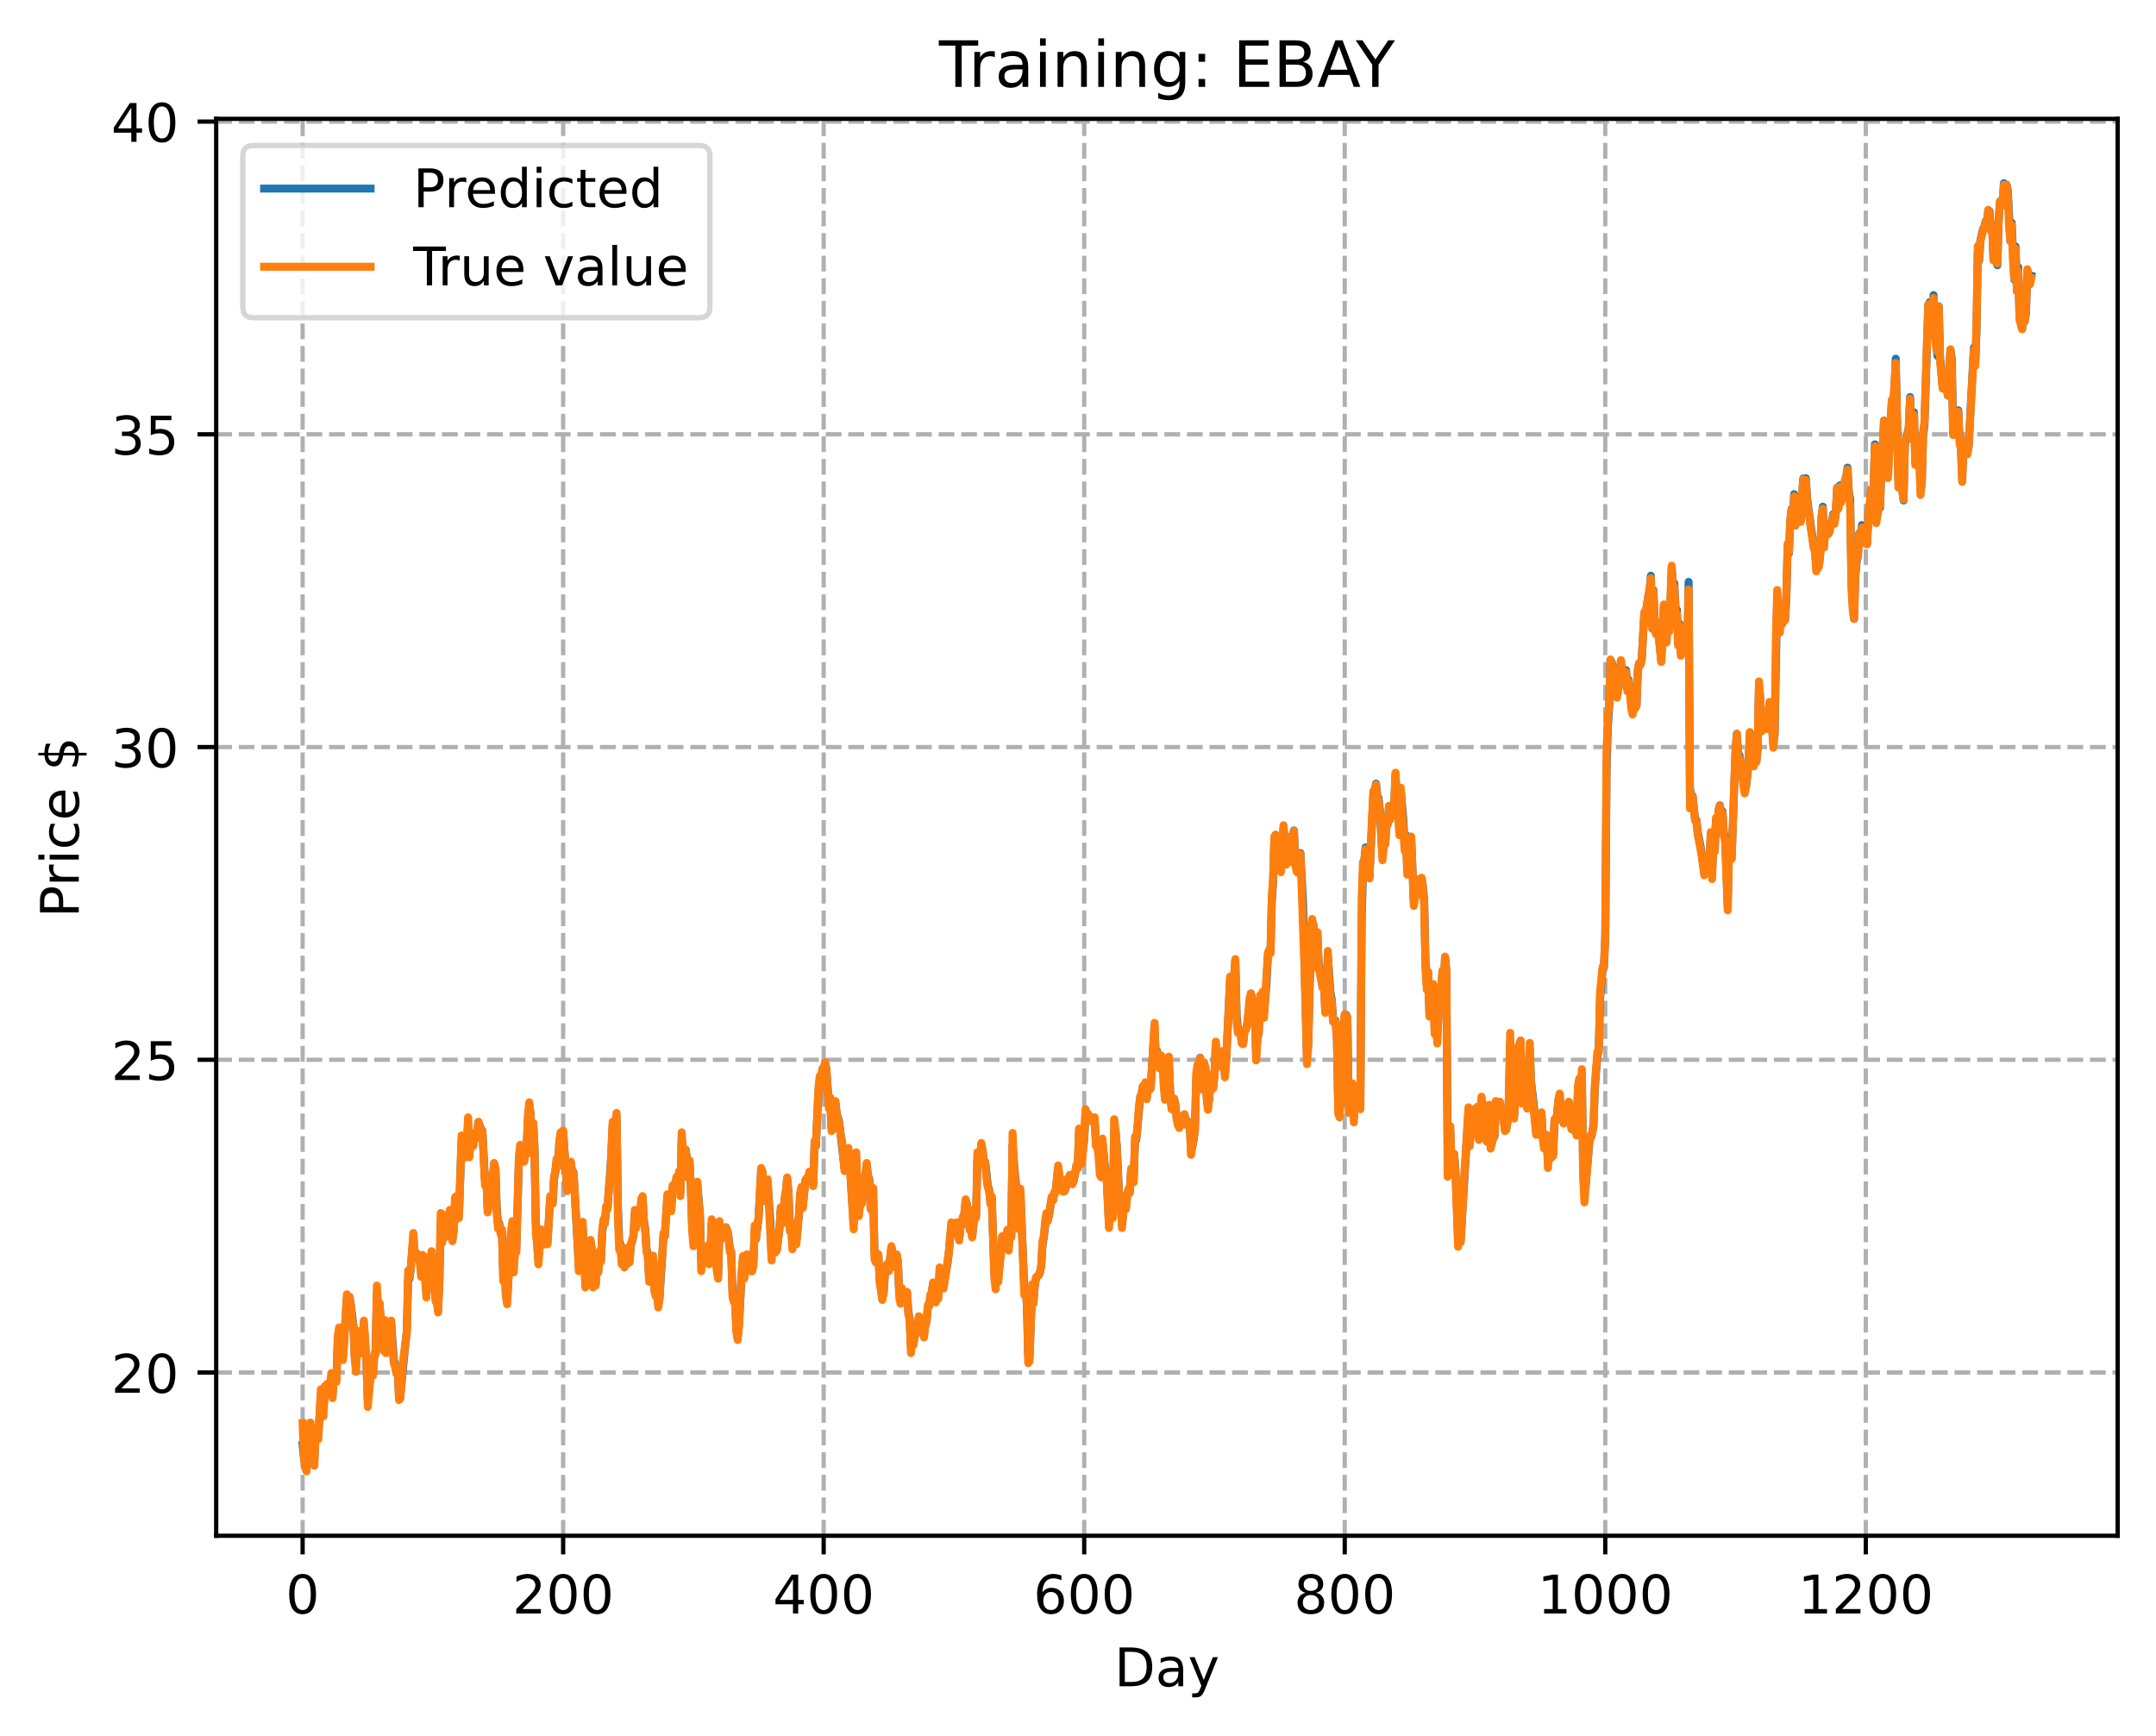<?xml version="1.0" encoding="utf-8" standalone="no"?>
<!DOCTYPE svg PUBLIC "-//W3C//DTD SVG 1.1//EN"
  "http://www.w3.org/Graphics/SVG/1.1/DTD/svg11.dtd">
<!-- Created with matplotlib (https://matplotlib.org/) -->
<svg height="325.986pt" version="1.1" viewBox="0 0 404.923 325.986" width="404.923pt" xmlns="http://www.w3.org/2000/svg" xmlns:xlink="http://www.w3.org/1999/xlink">
 <defs>
  <style type="text/css">
*{stroke-linecap:butt;stroke-linejoin:round;}
  </style>
 </defs>
 <g id="figure_1">
  <g id="patch_1">
   <path d="M 0 325.986 
L 404.923 325.986 
L 404.923 0 
L 0 0 
z
" style="fill:#ffffff;"/>
  </g>
  <g id="axes_1">
   <g id="patch_2">
    <path d="M 40.603 288.43 
L 397.723 288.43 
L 397.723 22.318 
L 40.603 22.318 
z
" style="fill:#ffffff;"/>
   </g>
   <g id="matplotlib.axis_1">
    <g id="xtick_1">
     <g id="line2d_1">
      <path clip-path="url(#pa435b4257c)" d="M 56.836 288.43 
L 56.836 22.318 
" style="fill:none;stroke:#b0b0b0;stroke-dasharray:2.96,1.28;stroke-dashoffset:0;stroke-width:0.8;"/>
     </g>
     <g id="line2d_2">
      <defs>
       <path d="M 0 0 
L 0 3.5 
" id="ma255b49f22" style="stroke:#000000;stroke-width:0.8;"/>
      </defs>
      <g>
       <use style="stroke:#000000;stroke-width:0.8;" x="56.836" xlink:href="#ma255b49f22" y="288.43"/>
      </g>
     </g>
     <g id="text_1">
      <!-- 0 -->
      <defs>
       <path d="M 31.781 66.406 
Q 24.172 66.406 20.328 58.906 
Q 16.5 51.422 16.5 36.375 
Q 16.5 21.391 20.328 13.891 
Q 24.172 6.391 31.781 6.391 
Q 39.453 6.391 43.281 13.891 
Q 47.125 21.391 47.125 36.375 
Q 47.125 51.422 43.281 58.906 
Q 39.453 66.406 31.781 66.406 
z
M 31.781 74.219 
Q 44.047 74.219 50.516 64.516 
Q 56.984 54.828 56.984 36.375 
Q 56.984 17.969 50.516 8.266 
Q 44.047 -1.422 31.781 -1.422 
Q 19.531 -1.422 13.062 8.266 
Q 6.594 17.969 6.594 36.375 
Q 6.594 54.828 13.062 64.516 
Q 19.531 74.219 31.781 74.219 
z
" id="DejaVuSans-48"/>
      </defs>
      <g transform="translate(53.655 303.029)scale(0.1 -0.1)">
       <use xlink:href="#DejaVuSans-48"/>
      </g>
     </g>
    </g>
    <g id="xtick_2">
     <g id="line2d_3">
      <path clip-path="url(#pa435b4257c)" d="M 105.766 288.43 
L 105.766 22.318 
" style="fill:none;stroke:#b0b0b0;stroke-dasharray:2.96,1.28;stroke-dashoffset:0;stroke-width:0.8;"/>
     </g>
     <g id="line2d_4">
      <g>
       <use style="stroke:#000000;stroke-width:0.8;" x="105.766" xlink:href="#ma255b49f22" y="288.43"/>
      </g>
     </g>
     <g id="text_2">
      <!-- 200 -->
      <defs>
       <path d="M 19.188 8.297 
L 53.609 8.297 
L 53.609 0 
L 7.328 0 
L 7.328 8.297 
Q 12.938 14.109 22.625 23.891 
Q 32.328 33.688 34.812 36.531 
Q 39.547 41.844 41.422 45.531 
Q 43.312 49.219 43.312 52.781 
Q 43.312 58.594 39.234 62.25 
Q 35.156 65.922 28.609 65.922 
Q 23.969 65.922 18.812 64.312 
Q 13.672 62.703 7.812 59.422 
L 7.812 69.391 
Q 13.766 71.781 18.938 73 
Q 24.125 74.219 28.422 74.219 
Q 39.75 74.219 46.484 68.547 
Q 53.219 62.891 53.219 53.422 
Q 53.219 48.922 51.531 44.891 
Q 49.859 40.875 45.406 35.406 
Q 44.188 33.984 37.641 27.219 
Q 31.109 20.453 19.188 8.297 
z
" id="DejaVuSans-50"/>
      </defs>
      <g transform="translate(96.223 303.029)scale(0.1 -0.1)">
       <use xlink:href="#DejaVuSans-50"/>
       <use x="63.623" xlink:href="#DejaVuSans-48"/>
       <use x="127.246" xlink:href="#DejaVuSans-48"/>
      </g>
     </g>
    </g>
    <g id="xtick_3">
     <g id="line2d_5">
      <path clip-path="url(#pa435b4257c)" d="M 154.697 288.43 
L 154.697 22.318 
" style="fill:none;stroke:#b0b0b0;stroke-dasharray:2.96,1.28;stroke-dashoffset:0;stroke-width:0.8;"/>
     </g>
     <g id="line2d_6">
      <g>
       <use style="stroke:#000000;stroke-width:0.8;" x="154.697" xlink:href="#ma255b49f22" y="288.43"/>
      </g>
     </g>
     <g id="text_3">
      <!-- 400 -->
      <defs>
       <path d="M 37.797 64.312 
L 12.891 25.391 
L 37.797 25.391 
z
M 35.203 72.906 
L 47.609 72.906 
L 47.609 25.391 
L 58.016 25.391 
L 58.016 17.188 
L 47.609 17.188 
L 47.609 0 
L 37.797 0 
L 37.797 17.188 
L 4.891 17.188 
L 4.891 26.703 
z
" id="DejaVuSans-52"/>
      </defs>
      <g transform="translate(145.153 303.029)scale(0.1 -0.1)">
       <use xlink:href="#DejaVuSans-52"/>
       <use x="63.623" xlink:href="#DejaVuSans-48"/>
       <use x="127.246" xlink:href="#DejaVuSans-48"/>
      </g>
     </g>
    </g>
    <g id="xtick_4">
     <g id="line2d_7">
      <path clip-path="url(#pa435b4257c)" d="M 203.628 288.43 
L 203.628 22.318 
" style="fill:none;stroke:#b0b0b0;stroke-dasharray:2.96,1.28;stroke-dashoffset:0;stroke-width:0.8;"/>
     </g>
     <g id="line2d_8">
      <g>
       <use style="stroke:#000000;stroke-width:0.8;" x="203.628" xlink:href="#ma255b49f22" y="288.43"/>
      </g>
     </g>
     <g id="text_4">
      <!-- 600 -->
      <defs>
       <path d="M 33.016 40.375 
Q 26.375 40.375 22.484 35.828 
Q 18.609 31.297 18.609 23.391 
Q 18.609 15.531 22.484 10.953 
Q 26.375 6.391 33.016 6.391 
Q 39.656 6.391 43.531 10.953 
Q 47.406 15.531 47.406 23.391 
Q 47.406 31.297 43.531 35.828 
Q 39.656 40.375 33.016 40.375 
z
M 52.594 71.297 
L 52.594 62.312 
Q 48.875 64.062 45.094 64.984 
Q 41.312 65.922 37.594 65.922 
Q 27.828 65.922 22.672 59.328 
Q 17.531 52.734 16.797 39.406 
Q 19.672 43.656 24.016 45.922 
Q 28.375 48.188 33.594 48.188 
Q 44.578 48.188 50.953 41.516 
Q 57.328 34.859 57.328 23.391 
Q 57.328 12.156 50.688 5.359 
Q 44.047 -1.422 33.016 -1.422 
Q 20.359 -1.422 13.672 8.266 
Q 6.984 17.969 6.984 36.375 
Q 6.984 53.656 15.188 63.938 
Q 23.391 74.219 37.203 74.219 
Q 40.922 74.219 44.703 73.484 
Q 48.484 72.75 52.594 71.297 
z
" id="DejaVuSans-54"/>
      </defs>
      <g transform="translate(194.084 303.029)scale(0.1 -0.1)">
       <use xlink:href="#DejaVuSans-54"/>
       <use x="63.623" xlink:href="#DejaVuSans-48"/>
       <use x="127.246" xlink:href="#DejaVuSans-48"/>
      </g>
     </g>
    </g>
    <g id="xtick_5">
     <g id="line2d_9">
      <path clip-path="url(#pa435b4257c)" d="M 252.558 288.43 
L 252.558 22.318 
" style="fill:none;stroke:#b0b0b0;stroke-dasharray:2.96,1.28;stroke-dashoffset:0;stroke-width:0.8;"/>
     </g>
     <g id="line2d_10">
      <g>
       <use style="stroke:#000000;stroke-width:0.8;" x="252.558" xlink:href="#ma255b49f22" y="288.43"/>
      </g>
     </g>
     <g id="text_5">
      <!-- 800 -->
      <defs>
       <path d="M 31.781 34.625 
Q 24.75 34.625 20.719 30.859 
Q 16.703 27.094 16.703 20.516 
Q 16.703 13.922 20.719 10.156 
Q 24.75 6.391 31.781 6.391 
Q 38.812 6.391 42.859 10.172 
Q 46.922 13.969 46.922 20.516 
Q 46.922 27.094 42.891 30.859 
Q 38.875 34.625 31.781 34.625 
z
M 21.922 38.812 
Q 15.578 40.375 12.031 44.719 
Q 8.5 49.078 8.5 55.328 
Q 8.5 64.062 14.719 69.141 
Q 20.953 74.219 31.781 74.219 
Q 42.672 74.219 48.875 69.141 
Q 55.078 64.062 55.078 55.328 
Q 55.078 49.078 51.531 44.719 
Q 48 40.375 41.703 38.812 
Q 48.828 37.156 52.797 32.312 
Q 56.781 27.484 56.781 20.516 
Q 56.781 9.906 50.312 4.234 
Q 43.844 -1.422 31.781 -1.422 
Q 19.734 -1.422 13.25 4.234 
Q 6.781 9.906 6.781 20.516 
Q 6.781 27.484 10.781 32.312 
Q 14.797 37.156 21.922 38.812 
z
M 18.312 54.391 
Q 18.312 48.734 21.844 45.562 
Q 25.391 42.391 31.781 42.391 
Q 38.141 42.391 41.719 45.562 
Q 45.312 48.734 45.312 54.391 
Q 45.312 60.062 41.719 63.234 
Q 38.141 66.406 31.781 66.406 
Q 25.391 66.406 21.844 63.234 
Q 18.312 60.062 18.312 54.391 
z
" id="DejaVuSans-56"/>
      </defs>
      <g transform="translate(243.015 303.029)scale(0.1 -0.1)">
       <use xlink:href="#DejaVuSans-56"/>
       <use x="63.623" xlink:href="#DejaVuSans-48"/>
       <use x="127.246" xlink:href="#DejaVuSans-48"/>
      </g>
     </g>
    </g>
    <g id="xtick_6">
     <g id="line2d_11">
      <path clip-path="url(#pa435b4257c)" d="M 301.489 288.43 
L 301.489 22.318 
" style="fill:none;stroke:#b0b0b0;stroke-dasharray:2.96,1.28;stroke-dashoffset:0;stroke-width:0.8;"/>
     </g>
     <g id="line2d_12">
      <g>
       <use style="stroke:#000000;stroke-width:0.8;" x="301.489" xlink:href="#ma255b49f22" y="288.43"/>
      </g>
     </g>
     <g id="text_6">
      <!-- 1000 -->
      <defs>
       <path d="M 12.406 8.297 
L 28.516 8.297 
L 28.516 63.922 
L 10.984 60.406 
L 10.984 69.391 
L 28.422 72.906 
L 38.281 72.906 
L 38.281 8.297 
L 54.391 8.297 
L 54.391 0 
L 12.406 0 
z
" id="DejaVuSans-49"/>
      </defs>
      <g transform="translate(288.764 303.029)scale(0.1 -0.1)">
       <use xlink:href="#DejaVuSans-49"/>
       <use x="63.623" xlink:href="#DejaVuSans-48"/>
       <use x="127.246" xlink:href="#DejaVuSans-48"/>
       <use x="190.869" xlink:href="#DejaVuSans-48"/>
      </g>
     </g>
    </g>
    <g id="xtick_7">
     <g id="line2d_13">
      <path clip-path="url(#pa435b4257c)" d="M 350.419 288.43 
L 350.419 22.318 
" style="fill:none;stroke:#b0b0b0;stroke-dasharray:2.96,1.28;stroke-dashoffset:0;stroke-width:0.8;"/>
     </g>
     <g id="line2d_14">
      <g>
       <use style="stroke:#000000;stroke-width:0.8;" x="350.419" xlink:href="#ma255b49f22" y="288.43"/>
      </g>
     </g>
     <g id="text_7">
      <!-- 1200 -->
      <g transform="translate(337.694 303.029)scale(0.1 -0.1)">
       <use xlink:href="#DejaVuSans-49"/>
       <use x="63.623" xlink:href="#DejaVuSans-50"/>
       <use x="127.246" xlink:href="#DejaVuSans-48"/>
       <use x="190.869" xlink:href="#DejaVuSans-48"/>
      </g>
     </g>
    </g>
    <g id="text_8">
     <!-- Day -->
     <defs>
      <path d="M 19.672 64.797 
L 19.672 8.109 
L 31.594 8.109 
Q 46.688 8.109 53.688 14.938 
Q 60.688 21.781 60.688 36.531 
Q 60.688 51.172 53.688 57.984 
Q 46.688 64.797 31.594 64.797 
z
M 9.812 72.906 
L 30.078 72.906 
Q 51.266 72.906 61.172 64.094 
Q 71.094 55.281 71.094 36.531 
Q 71.094 17.672 61.125 8.828 
Q 51.172 0 30.078 0 
L 9.812 0 
z
" id="DejaVuSans-68"/>
      <path d="M 34.281 27.484 
Q 23.391 27.484 19.188 25 
Q 14.984 22.516 14.984 16.5 
Q 14.984 11.719 18.141 8.906 
Q 21.297 6.109 26.703 6.109 
Q 34.188 6.109 38.703 11.406 
Q 43.219 16.703 43.219 25.484 
L 43.219 27.484 
z
M 52.203 31.203 
L 52.203 0 
L 43.219 0 
L 43.219 8.297 
Q 40.141 3.328 35.547 0.953 
Q 30.953 -1.422 24.312 -1.422 
Q 15.922 -1.422 10.953 3.297 
Q 6 8.016 6 15.922 
Q 6 25.141 12.172 29.828 
Q 18.359 34.516 30.609 34.516 
L 43.219 34.516 
L 43.219 35.406 
Q 43.219 41.609 39.141 45 
Q 35.062 48.391 27.688 48.391 
Q 23 48.391 18.547 47.266 
Q 14.109 46.141 10.016 43.891 
L 10.016 52.203 
Q 14.938 54.109 19.578 55.047 
Q 24.219 56 28.609 56 
Q 40.484 56 46.344 49.844 
Q 52.203 43.703 52.203 31.203 
z
" id="DejaVuSans-97"/>
      <path d="M 32.172 -5.078 
Q 28.375 -14.844 24.75 -17.812 
Q 21.141 -20.797 15.094 -20.797 
L 7.906 -20.797 
L 7.906 -13.281 
L 13.188 -13.281 
Q 16.891 -13.281 18.938 -11.516 
Q 21 -9.766 23.484 -3.219 
L 25.094 0.875 
L 2.984 54.688 
L 12.5 54.688 
L 29.594 11.922 
L 46.688 54.688 
L 56.203 54.688 
z
" id="DejaVuSans-121"/>
     </defs>
     <g transform="translate(209.29 316.707)scale(0.1 -0.1)">
      <use xlink:href="#DejaVuSans-68"/>
      <use x="77.002" xlink:href="#DejaVuSans-97"/>
      <use x="138.281" xlink:href="#DejaVuSans-121"/>
     </g>
    </g>
   </g>
   <g id="matplotlib.axis_2">
    <g id="ytick_1">
     <g id="line2d_15">
      <path clip-path="url(#pa435b4257c)" d="M 40.603 257.774 
L 397.723 257.774 
" style="fill:none;stroke:#b0b0b0;stroke-dasharray:2.96,1.28;stroke-dashoffset:0;stroke-width:0.8;"/>
     </g>
     <g id="line2d_16">
      <defs>
       <path d="M 0 0 
L -3.5 0 
" id="m5a716d7e38" style="stroke:#000000;stroke-width:0.8;"/>
      </defs>
      <g>
       <use style="stroke:#000000;stroke-width:0.8;" x="40.603" xlink:href="#m5a716d7e38" y="257.774"/>
      </g>
     </g>
     <g id="text_9">
      <!-- 20 -->
      <g transform="translate(20.878 261.574)scale(0.1 -0.1)">
       <use xlink:href="#DejaVuSans-50"/>
       <use x="63.623" xlink:href="#DejaVuSans-48"/>
      </g>
     </g>
    </g>
    <g id="ytick_2">
     <g id="line2d_17">
      <path clip-path="url(#pa435b4257c)" d="M 40.603 199.041 
L 397.723 199.041 
" style="fill:none;stroke:#b0b0b0;stroke-dasharray:2.96,1.28;stroke-dashoffset:0;stroke-width:0.8;"/>
     </g>
     <g id="line2d_18">
      <g>
       <use style="stroke:#000000;stroke-width:0.8;" x="40.603" xlink:href="#m5a716d7e38" y="199.041"/>
      </g>
     </g>
     <g id="text_10">
      <!-- 25 -->
      <defs>
       <path d="M 10.797 72.906 
L 49.516 72.906 
L 49.516 64.594 
L 19.828 64.594 
L 19.828 46.734 
Q 21.969 47.469 24.109 47.828 
Q 26.266 48.188 28.422 48.188 
Q 40.625 48.188 47.75 41.5 
Q 54.891 34.812 54.891 23.391 
Q 54.891 11.625 47.562 5.094 
Q 40.234 -1.422 26.906 -1.422 
Q 22.312 -1.422 17.547 -0.641 
Q 12.797 0.141 7.719 1.703 
L 7.719 11.625 
Q 12.109 9.234 16.797 8.062 
Q 21.484 6.891 26.703 6.891 
Q 35.156 6.891 40.078 11.328 
Q 45.016 15.766 45.016 23.391 
Q 45.016 31 40.078 35.438 
Q 35.156 39.891 26.703 39.891 
Q 22.75 39.891 18.812 39.016 
Q 14.891 38.141 10.797 36.281 
z
" id="DejaVuSans-53"/>
      </defs>
      <g transform="translate(20.878 202.84)scale(0.1 -0.1)">
       <use xlink:href="#DejaVuSans-50"/>
       <use x="63.623" xlink:href="#DejaVuSans-53"/>
      </g>
     </g>
    </g>
    <g id="ytick_3">
     <g id="line2d_19">
      <path clip-path="url(#pa435b4257c)" d="M 40.603 140.307 
L 397.723 140.307 
" style="fill:none;stroke:#b0b0b0;stroke-dasharray:2.96,1.28;stroke-dashoffset:0;stroke-width:0.8;"/>
     </g>
     <g id="line2d_20">
      <g>
       <use style="stroke:#000000;stroke-width:0.8;" x="40.603" xlink:href="#m5a716d7e38" y="140.307"/>
      </g>
     </g>
     <g id="text_11">
      <!-- 30 -->
      <defs>
       <path d="M 40.578 39.312 
Q 47.656 37.797 51.625 33 
Q 55.609 28.219 55.609 21.188 
Q 55.609 10.406 48.188 4.484 
Q 40.766 -1.422 27.094 -1.422 
Q 22.516 -1.422 17.656 -0.516 
Q 12.797 0.391 7.625 2.203 
L 7.625 11.719 
Q 11.719 9.328 16.594 8.109 
Q 21.484 6.891 26.812 6.891 
Q 36.078 6.891 40.938 10.547 
Q 45.797 14.203 45.797 21.188 
Q 45.797 27.641 41.281 31.266 
Q 36.766 34.906 28.719 34.906 
L 20.219 34.906 
L 20.219 43.016 
L 29.109 43.016 
Q 36.375 43.016 40.234 45.922 
Q 44.094 48.828 44.094 54.297 
Q 44.094 59.906 40.109 62.906 
Q 36.141 65.922 28.719 65.922 
Q 24.656 65.922 20.016 65.031 
Q 15.375 64.156 9.812 62.312 
L 9.812 71.094 
Q 15.438 72.656 20.344 73.438 
Q 25.25 74.219 29.594 74.219 
Q 40.828 74.219 47.359 69.109 
Q 53.906 64.016 53.906 55.328 
Q 53.906 49.266 50.438 45.094 
Q 46.969 40.922 40.578 39.312 
z
" id="DejaVuSans-51"/>
      </defs>
      <g transform="translate(20.878 144.106)scale(0.1 -0.1)">
       <use xlink:href="#DejaVuSans-51"/>
       <use x="63.623" xlink:href="#DejaVuSans-48"/>
      </g>
     </g>
    </g>
    <g id="ytick_4">
     <g id="line2d_21">
      <path clip-path="url(#pa435b4257c)" d="M 40.603 81.573 
L 397.723 81.573 
" style="fill:none;stroke:#b0b0b0;stroke-dasharray:2.96,1.28;stroke-dashoffset:0;stroke-width:0.8;"/>
     </g>
     <g id="line2d_22">
      <g>
       <use style="stroke:#000000;stroke-width:0.8;" x="40.603" xlink:href="#m5a716d7e38" y="81.573"/>
      </g>
     </g>
     <g id="text_12">
      <!-- 35 -->
      <g transform="translate(20.878 85.372)scale(0.1 -0.1)">
       <use xlink:href="#DejaVuSans-51"/>
       <use x="63.623" xlink:href="#DejaVuSans-53"/>
      </g>
     </g>
    </g>
    <g id="ytick_5">
     <g id="line2d_23">
      <path clip-path="url(#pa435b4257c)" d="M 40.603 22.84 
L 397.723 22.84 
" style="fill:none;stroke:#b0b0b0;stroke-dasharray:2.96,1.28;stroke-dashoffset:0;stroke-width:0.8;"/>
     </g>
     <g id="line2d_24">
      <g>
       <use style="stroke:#000000;stroke-width:0.8;" x="40.603" xlink:href="#m5a716d7e38" y="22.84"/>
      </g>
     </g>
     <g id="text_13">
      <!-- 40 -->
      <g transform="translate(20.878 26.639)scale(0.1 -0.1)">
       <use xlink:href="#DejaVuSans-52"/>
       <use x="63.623" xlink:href="#DejaVuSans-48"/>
      </g>
     </g>
    </g>
    <g id="text_14">
     <!-- Price $ -->
     <defs>
      <path d="M 19.672 64.797 
L 19.672 37.406 
L 32.078 37.406 
Q 38.969 37.406 42.719 40.969 
Q 46.484 44.531 46.484 51.125 
Q 46.484 57.672 42.719 61.234 
Q 38.969 64.797 32.078 64.797 
z
M 9.812 72.906 
L 32.078 72.906 
Q 44.344 72.906 50.609 67.359 
Q 56.891 61.812 56.891 51.125 
Q 56.891 40.328 50.609 34.812 
Q 44.344 29.297 32.078 29.297 
L 19.672 29.297 
L 19.672 0 
L 9.812 0 
z
" id="DejaVuSans-80"/>
      <path d="M 41.109 46.297 
Q 39.594 47.172 37.812 47.578 
Q 36.031 48 33.891 48 
Q 26.266 48 22.188 43.047 
Q 18.109 38.094 18.109 28.812 
L 18.109 0 
L 9.078 0 
L 9.078 54.688 
L 18.109 54.688 
L 18.109 46.188 
Q 20.953 51.172 25.484 53.578 
Q 30.031 56 36.531 56 
Q 37.453 56 38.578 55.875 
Q 39.703 55.766 41.062 55.516 
z
" id="DejaVuSans-114"/>
      <path d="M 9.422 54.688 
L 18.406 54.688 
L 18.406 0 
L 9.422 0 
z
M 9.422 75.984 
L 18.406 75.984 
L 18.406 64.594 
L 9.422 64.594 
z
" id="DejaVuSans-105"/>
      <path d="M 48.781 52.594 
L 48.781 44.188 
Q 44.969 46.297 41.141 47.344 
Q 37.312 48.391 33.406 48.391 
Q 24.656 48.391 19.812 42.844 
Q 14.984 37.312 14.984 27.297 
Q 14.984 17.281 19.812 11.734 
Q 24.656 6.203 33.406 6.203 
Q 37.312 6.203 41.141 7.25 
Q 44.969 8.297 48.781 10.406 
L 48.781 2.094 
Q 45.016 0.344 40.984 -0.531 
Q 36.969 -1.422 32.422 -1.422 
Q 20.062 -1.422 12.781 6.344 
Q 5.516 14.109 5.516 27.297 
Q 5.516 40.672 12.859 48.328 
Q 20.219 56 33.016 56 
Q 37.156 56 41.109 55.141 
Q 45.062 54.297 48.781 52.594 
z
" id="DejaVuSans-99"/>
      <path d="M 56.203 29.594 
L 56.203 25.203 
L 14.891 25.203 
Q 15.484 15.922 20.484 11.062 
Q 25.484 6.203 34.422 6.203 
Q 39.594 6.203 44.453 7.469 
Q 49.312 8.734 54.109 11.281 
L 54.109 2.781 
Q 49.266 0.734 44.188 -0.344 
Q 39.109 -1.422 33.891 -1.422 
Q 20.797 -1.422 13.156 6.188 
Q 5.516 13.812 5.516 26.812 
Q 5.516 40.234 12.766 48.109 
Q 20.016 56 32.328 56 
Q 43.359 56 49.781 48.891 
Q 56.203 41.797 56.203 29.594 
z
M 47.219 32.234 
Q 47.125 39.594 43.094 43.984 
Q 39.062 48.391 32.422 48.391 
Q 24.906 48.391 20.391 44.141 
Q 15.875 39.891 15.188 32.172 
z
" id="DejaVuSans-101"/>
      <path id="DejaVuSans-32"/>
      <path d="M 33.797 -14.703 
L 28.906 -14.703 
L 28.859 0 
Q 23.734 0.094 18.609 1.188 
Q 13.484 2.297 8.297 4.5 
L 8.297 13.281 
Q 13.281 10.156 18.375 8.562 
Q 23.484 6.984 28.906 6.938 
L 28.906 29.203 
Q 18.109 30.953 13.203 35.156 
Q 8.297 39.359 8.297 46.688 
Q 8.297 54.641 13.625 59.219 
Q 18.953 63.812 28.906 64.5 
L 28.906 75.984 
L 33.797 75.984 
L 33.797 64.656 
Q 38.328 64.453 42.578 63.688 
Q 46.828 62.938 50.875 61.625 
L 50.875 53.078 
Q 46.828 55.125 42.547 56.25 
Q 38.281 57.375 33.797 57.562 
L 33.797 36.719 
Q 44.875 35.016 50.094 30.609 
Q 55.328 26.219 55.328 18.609 
Q 55.328 10.359 49.781 5.594 
Q 44.234 0.828 33.797 0.094 
z
M 28.906 37.594 
L 28.906 57.625 
Q 23.25 56.984 20.266 54.391 
Q 17.281 51.812 17.281 47.516 
Q 17.281 43.312 20.031 40.969 
Q 22.797 38.625 28.906 37.594 
z
M 33.797 28.219 
L 33.797 7.078 
Q 39.984 7.906 43.141 10.594 
Q 46.297 13.281 46.297 17.672 
Q 46.297 21.969 43.281 24.5 
Q 40.281 27.047 33.797 28.219 
z
" id="DejaVuSans-36"/>
     </defs>
     <g transform="translate(14.798 172.342)rotate(-90)scale(0.1 -0.1)">
      <use xlink:href="#DejaVuSans-80"/>
      <use x="58.553" xlink:href="#DejaVuSans-114"/>
      <use x="99.666" xlink:href="#DejaVuSans-105"/>
      <use x="127.449" xlink:href="#DejaVuSans-99"/>
      <use x="182.43" xlink:href="#DejaVuSans-101"/>
      <use x="243.953" xlink:href="#DejaVuSans-32"/>
      <use x="275.74" xlink:href="#DejaVuSans-36"/>
     </g>
    </g>
   </g>
   <g id="line2d_25">
    <path clip-path="url(#pa435b4257c)" d="M 56.836 271.375 
L 57.081 273.818 
L 57.325 274.837 
L 57.57 275.057 
L 58.304 267.814 
L 58.793 273.323 
L 59.038 274.072 
L 59.282 269.361 
L 59.527 269.065 
L 59.772 269.889 
L 60.261 262.024 
L 60.75 265.086 
L 60.995 260.962 
L 61.24 261.278 
L 61.484 260.153 
L 61.729 260.484 
L 61.974 260.325 
L 62.218 258.702 
L 62.463 261.768 
L 62.708 258.513 
L 62.952 258.878 
L 63.197 258.798 
L 63.441 251.722 
L 63.686 250.157 
L 63.931 252.567 
L 64.42 254.87 
L 65.154 243.862 
L 65.399 245.335 
L 65.643 243.629 
L 65.888 244.96 
L 66.377 249.116 
L 66.622 254.66 
L 66.867 256.495 
L 67.111 250.985 
L 67.356 253.54 
L 67.601 254.005 
L 67.845 253.275 
L 68.09 252.088 
L 68.335 248.604 
L 68.824 255.792 
L 69.069 262.648 
L 69.313 261.098 
L 69.558 258.333 
L 69.802 256.924 
L 70.047 258.044 
L 70.292 254.766 
L 70.536 253.64 
L 70.781 243.166 
L 71.026 245.559 
L 71.27 244.852 
L 71.76 250.708 
L 72.004 252.765 
L 72.249 248.969 
L 72.494 253.363 
L 72.738 249.901 
L 72.983 251.58 
L 73.228 248.832 
L 73.472 248.436 
L 73.962 255.288 
L 74.451 257.511 
L 74.696 257.425 
L 74.94 262.263 
L 75.185 262.183 
L 75.919 254.534 
L 76.408 249.905 
L 76.653 240.212 
L 76.897 240.149 
L 77.142 238.29 
L 77.631 232.217 
L 77.876 235.137 
L 78.121 235.48 
L 78.365 235.517 
L 78.61 235.745 
L 78.855 236.938 
L 79.099 239.182 
L 79.344 236.015 
L 79.589 236.601 
L 80.078 242.771 
L 80.567 236.657 
L 80.812 238.339 
L 81.056 235.399 
L 81.301 238.445 
L 81.546 240.061 
L 81.79 243.705 
L 82.035 244.169 
L 82.28 245.969 
L 82.524 240.483 
L 82.769 229.951 
L 83.014 233.358 
L 83.258 231.515 
L 83.503 228.647 
L 83.748 231.799 
L 83.992 231.586 
L 84.237 230.507 
L 84.482 227.814 
L 84.971 232.613 
L 85.216 230.948 
L 85.46 225.659 
L 85.705 225.282 
L 85.95 228.547 
L 86.194 228.217 
L 86.684 214.471 
L 87.173 217.133 
L 87.417 216.751 
L 87.662 215.74 
L 87.907 210.818 
L 88.151 216.673 
L 88.396 213.898 
L 88.641 215.177 
L 88.885 215.137 
L 89.13 213.083 
L 89.375 213.774 
L 89.864 210.795 
L 90.353 212.108 
L 90.598 212.351 
L 91.087 221.685 
L 91.332 220.91 
L 91.577 226.95 
L 91.821 226.468 
L 92.066 225.093 
L 92.311 222.542 
L 92.555 221.311 
L 92.8 218.598 
L 93.044 219.516 
L 93.289 226.684 
L 93.534 229.755 
L 93.778 229.814 
L 94.023 231.402 
L 94.268 231.469 
L 94.512 239.119 
L 94.757 237.153 
L 95.002 242.869 
L 95.246 244.213 
L 95.98 231.527 
L 96.225 230.391 
L 96.47 237.606 
L 96.714 235.273 
L 96.959 234.816 
L 97.448 218.547 
L 97.693 215.827 
L 97.938 217.959 
L 98.182 216.849 
L 98.427 217.938 
L 98.916 215.661 
L 99.161 210.125 
L 99.405 207.531 
L 99.65 209.235 
L 99.895 215.417 
L 100.139 210.97 
L 100.384 215.502 
L 100.629 229.539 
L 101.118 236.556 
L 101.607 231.567 
L 101.852 233.566 
L 102.341 231.637 
L 102.586 233.422 
L 102.831 233.217 
L 103.32 225.294 
L 103.565 225.439 
L 103.809 225.729 
L 104.054 221.475 
L 104.299 220.17 
L 104.543 218.036 
L 104.788 218.929 
L 105.032 214.887 
L 105.277 213.112 
L 105.522 216.355 
L 105.766 212.638 
L 106.5 223.14 
L 106.745 223.244 
L 106.99 222.527 
L 107.234 218.748 
L 107.479 220.323 
L 107.724 220.186 
L 108.702 237.728 
L 108.947 237.871 
L 109.192 237.72 
L 109.436 230.779 
L 109.926 240.493 
L 110.17 238.143 
L 110.415 238.737 
L 110.904 233.258 
L 111.149 234.837 
L 111.393 240.63 
L 111.638 239.847 
L 111.883 240.986 
L 112.127 238.074 
L 112.372 238.772 
L 112.617 235.667 
L 112.861 236.596 
L 113.106 231.611 
L 113.351 229.555 
L 113.595 229.708 
L 113.84 226.96 
L 114.085 227.054 
L 114.819 216.969 
L 115.063 211.509 
L 115.308 213.41 
L 115.797 209.686 
L 116.042 226.092 
L 116.287 232.983 
L 116.531 233.863 
L 116.776 236.997 
L 117.02 235.587 
L 117.265 237.613 
L 117.51 234.88 
L 117.754 237.017 
L 117.999 235.769 
L 118.244 236.65 
L 118.488 233.81 
L 118.733 233.113 
L 118.978 232.011 
L 119.222 227.96 
L 119.467 230.29 
L 119.712 228.022 
L 119.956 228.926 
L 120.201 229.069 
L 120.446 225.461 
L 120.69 224.977 
L 120.935 229.204 
L 121.18 230.795 
L 121.424 234.514 
L 121.669 235.678 
L 121.914 240.039 
L 122.158 239.778 
L 122.403 237.425 
L 122.648 236.491 
L 122.892 241.776 
L 123.137 242.668 
L 123.381 241.203 
L 123.626 245.014 
L 123.871 243.592 
L 124.36 236.255 
L 124.605 232.336 
L 124.849 232.19 
L 125.339 224.882 
L 126.073 227.071 
L 126.317 223.157 
L 126.562 222.768 
L 126.807 223.366 
L 127.051 221.31 
L 127.296 221.836 
L 127.541 220.396 
L 127.785 223.807 
L 128.03 213.902 
L 128.275 216.869 
L 128.519 216.677 
L 128.764 215.891 
L 129.008 217.501 
L 129.253 220.521 
L 129.498 218.186 
L 129.742 222.739 
L 129.987 229.934 
L 130.232 233.066 
L 130.721 224.605 
L 130.966 222.458 
L 131.455 227.955 
L 131.7 236.891 
L 131.944 234.544 
L 132.189 235.888 
L 132.434 236.532 
L 132.678 236.735 
L 132.923 234.468 
L 133.168 237.067 
L 133.412 235.41 
L 133.657 229.837 
L 133.902 231.876 
L 134.146 232.15 
L 134.636 238.349 
L 134.88 239.284 
L 135.125 230.747 
L 135.369 232.81 
L 135.614 230.879 
L 135.859 231.455 
L 136.103 231.376 
L 136.348 230.506 
L 136.593 231.095 
L 136.837 232.389 
L 137.082 234.595 
L 137.327 235.217 
L 137.571 242.441 
L 137.816 243.821 
L 138.061 244.362 
L 138.305 249.721 
L 138.55 251.119 
L 138.795 248.818 
L 139.284 239.413 
L 139.529 236.701 
L 139.773 239.56 
L 140.018 238.136 
L 140.263 235.892 
L 140.507 236.911 
L 140.752 236.311 
L 140.996 238.529 
L 141.241 238.713 
L 141.486 237.519 
L 141.73 231.387 
L 141.975 232.765 
L 142.464 228.77 
L 142.954 219.949 
L 143.198 220.175 
L 143.443 224.68 
L 143.688 224.607 
L 143.932 225.315 
L 144.177 222.016 
L 144.666 229.164 
L 144.911 235.301 
L 145.156 231.707 
L 145.645 235.027 
L 145.89 234.743 
L 146.379 230.966 
L 146.624 227.285 
L 146.868 227.225 
L 147.113 229.088 
L 147.357 225.229 
L 147.602 223.772 
L 147.847 221.459 
L 148.091 223.961 
L 148.336 230.049 
L 148.581 229.963 
L 148.825 233.794 
L 149.07 230.207 
L 149.315 230.232 
L 149.559 233.192 
L 150.049 228.231 
L 150.293 224.425 
L 150.538 223.363 
L 150.783 226.267 
L 151.272 221.846 
L 151.517 221.418 
L 151.761 221.771 
L 152.006 220.358 
L 152.251 221.869 
L 152.495 221.289 
L 152.74 222.243 
L 152.984 215.344 
L 153.229 215.298 
L 153.718 204.992 
L 153.963 202.54 
L 154.208 204.098 
L 154.452 200.868 
L 154.697 201.617 
L 154.942 199.63 
L 155.186 200.619 
L 155.676 207.524 
L 155.92 206.291 
L 156.165 211.825 
L 156.41 211.929 
L 156.899 207.15 
L 157.144 209.099 
L 157.633 210.822 
L 158.367 217.347 
L 158.612 219.475 
L 158.856 219.683 
L 159.101 219.419 
L 159.345 216.07 
L 159.59 218.421 
L 160.324 229.717 
L 160.813 217.741 
L 161.058 224.789 
L 161.303 227.513 
L 161.547 225.85 
L 161.792 226.056 
L 162.037 222.716 
L 162.281 221.227 
L 162.526 221.058 
L 162.771 218.671 
L 163.015 220.754 
L 163.26 221.464 
L 163.505 226.322 
L 163.749 226.817 
L 163.994 224.06 
L 164.239 235.116 
L 164.483 236.3 
L 164.728 235.475 
L 164.972 235.891 
L 165.217 240.34 
L 165.706 243.738 
L 165.951 242.674 
L 166.196 239.395 
L 166.44 237.976 
L 166.685 237.503 
L 166.93 238.372 
L 167.419 234.352 
L 167.664 235.635 
L 167.908 236.073 
L 168.153 237.568 
L 168.398 235.716 
L 168.642 237.043 
L 168.887 242.789 
L 169.132 244.169 
L 169.376 242.172 
L 169.621 243.071 
L 169.866 243.302 
L 170.11 243.12 
L 170.355 242.786 
L 170.6 246.32 
L 170.844 247.652 
L 171.089 252.953 
L 171.333 251.417 
L 171.578 252.337 
L 171.823 250.548 
L 172.067 250.534 
L 172.312 249.906 
L 172.557 247.471 
L 172.801 247.52 
L 173.046 248.463 
L 173.291 248.617 
L 173.535 250.671 
L 173.78 248.988 
L 174.025 248.132 
L 174.269 245.569 
L 174.514 245.213 
L 174.759 243.324 
L 175.003 242.677 
L 175.248 241.104 
L 175.493 241.922 
L 175.737 243.937 
L 175.982 241.371 
L 176.227 243.277 
L 176.471 238.731 
L 176.96 241.284 
L 177.205 241.776 
L 177.939 237.3 
L 178.184 235.477 
L 178.673 230.116 
L 178.918 231.685 
L 179.407 229.768 
L 179.652 229.729 
L 180.141 232.621 
L 180.386 230.588 
L 181.12 227.839 
L 181.364 225.485 
L 181.609 226.26 
L 182.098 230.519 
L 182.343 230.979 
L 182.588 232.174 
L 183.077 227.716 
L 183.321 228.293 
L 183.566 217.809 
L 183.811 218.57 
L 184.055 218.202 
L 184.3 214.913 
L 184.545 216.084 
L 184.789 218.212 
L 185.034 218.22 
L 185.523 222.631 
L 185.768 223.434 
L 186.013 225.612 
L 186.257 224.877 
L 186.747 238.869 
L 186.991 240.881 
L 187.236 235.779 
L 187.481 240.207 
L 188.215 232.673 
L 188.459 233.569 
L 188.704 233.161 
L 188.948 231.962 
L 189.193 231.383 
L 189.438 234.299 
L 189.682 231.475 
L 189.927 231.888 
L 190.172 215.099 
L 190.661 220.95 
L 190.906 223.077 
L 191.395 229.932 
L 191.64 224.109 
L 192.374 241.811 
L 192.618 242.224 
L 192.863 245.122 
L 193.108 254.587 
L 193.352 254.715 
L 193.842 242.799 
L 194.086 244.604 
L 194.331 241.62 
L 194.575 240.029 
L 194.82 239.666 
L 195.065 239.511 
L 195.309 239.004 
L 195.554 237.72 
L 195.799 233.745 
L 196.043 232.415 
L 196.533 228.211 
L 196.777 229.191 
L 197.022 228.145 
L 197.511 225.096 
L 197.756 225.417 
L 198.001 224.106 
L 198.245 223.903 
L 198.735 219.319 
L 199.224 222.758 
L 199.469 223.461 
L 199.713 223.727 
L 199.958 223.671 
L 200.203 222.904 
L 200.447 221.551 
L 200.692 221.436 
L 200.936 220.722 
L 201.426 222.214 
L 201.67 221.626 
L 202.16 219.071 
L 202.404 219.118 
L 202.649 212.933 
L 202.894 216.794 
L 203.138 218.179 
L 203.628 214.015 
L 203.872 209.101 
L 204.117 210.191 
L 204.362 209.244 
L 205.096 210.525 
L 205.34 210.631 
L 205.585 210.015 
L 205.83 214.604 
L 206.074 214.585 
L 206.808 220.589 
L 207.053 214.613 
L 207.542 219.275 
L 207.787 220.058 
L 208.276 229.605 
L 208.521 227.574 
L 208.765 227.678 
L 209.01 228.124 
L 209.255 212.175 
L 209.499 212.536 
L 209.744 215.22 
L 210.233 225.38 
L 210.478 225.974 
L 210.723 229.973 
L 211.212 225.215 
L 211.457 226.848 
L 211.701 224.428 
L 211.946 223.473 
L 212.191 223.701 
L 212.435 219.931 
L 212.68 220.338 
L 212.924 221.423 
L 213.169 214.382 
L 213.414 214.089 
L 214.148 206.151 
L 214.392 205.614 
L 214.637 204.093 
L 214.882 204.122 
L 215.126 203.445 
L 215.371 206.05 
L 215.616 204.243 
L 215.86 204.704 
L 216.105 204.417 
L 216.839 192.78 
L 217.084 199.143 
L 217.328 197.379 
L 217.818 200.354 
L 218.062 198.34 
L 218.307 198.657 
L 218.796 205.958 
L 219.041 206.105 
L 219.53 199.128 
L 219.775 204.979 
L 220.019 207.566 
L 220.264 207.405 
L 220.509 206.372 
L 220.753 207.429 
L 220.998 209.919 
L 221.243 211.064 
L 221.487 211.601 
L 221.732 210.588 
L 221.977 210.353 
L 222.221 210.691 
L 222.466 209.338 
L 222.711 210.949 
L 222.955 210.926 
L 223.2 210.652 
L 223.445 211.037 
L 223.689 216.141 
L 223.934 215.318 
L 224.179 214.088 
L 224.423 212.224 
L 224.668 202.723 
L 224.912 200.564 
L 225.157 200.415 
L 225.402 198.642 
L 225.891 203.976 
L 226.136 199.819 
L 226.38 200.661 
L 226.625 205.758 
L 226.87 207.912 
L 227.114 206.166 
L 227.359 202.492 
L 227.604 204.261 
L 227.848 204.276 
L 228.093 201.929 
L 228.338 196.359 
L 228.582 198.78 
L 228.827 198.465 
L 229.316 200.059 
L 229.561 197.603 
L 229.806 197.782 
L 230.05 201.757 
L 230.295 199.169 
L 231.029 184.097 
L 231.273 185.985 
L 231.518 185.843 
L 231.763 183.705 
L 232.007 180.446 
L 232.252 190.663 
L 232.497 193.198 
L 232.986 193.922 
L 233.231 195.825 
L 233.475 195.948 
L 233.72 193.705 
L 233.965 193.399 
L 234.209 192.619 
L 234.943 186.598 
L 235.188 187.767 
L 235.433 187.941 
L 235.677 190.73 
L 235.922 197.924 
L 236.167 195.033 
L 236.411 194.068 
L 236.656 187.832 
L 236.9 187.527 
L 237.145 186.423 
L 237.39 190.4 
L 237.879 184.618 
L 238.124 179.602 
L 238.368 178.687 
L 238.613 178.839 
L 238.858 169.342 
L 239.102 165.694 
L 239.347 157.904 
L 239.592 156.843 
L 239.836 158.115 
L 240.081 158.323 
L 240.57 163.484 
L 240.815 160.304 
L 241.06 155.527 
L 241.549 161.848 
L 241.794 159.878 
L 242.038 158.987 
L 242.283 157.16 
L 242.527 161.508 
L 242.772 157.495 
L 243.017 155.969 
L 243.261 161.37 
L 243.506 163.088 
L 243.751 163.75 
L 243.995 160.952 
L 244.24 160.224 
L 244.729 169.548 
L 245.463 198.378 
L 245.708 196.312 
L 246.197 176.081 
L 246.442 173.053 
L 246.687 173.709 
L 246.931 180.364 
L 247.176 176.82 
L 247.421 175.143 
L 247.665 180.977 
L 248.399 185.346 
L 248.644 183.706 
L 248.888 189.618 
L 249.133 187.543 
L 249.378 179.432 
L 249.867 186.326 
L 250.112 187.638 
L 250.356 191.182 
L 250.601 191.754 
L 250.846 191.708 
L 251.09 195.158 
L 251.335 207.465 
L 251.58 209.008 
L 251.824 205.864 
L 252.558 190.846 
L 252.803 190.585 
L 253.048 191.122 
L 253.292 206.59 
L 253.537 206.336 
L 253.782 204.304 
L 254.026 204.3 
L 254.271 209.852 
L 254.515 205.335 
L 254.76 204.692 
L 255.005 204.524 
L 255.249 206.238 
L 255.494 206.944 
L 255.739 172.656 
L 255.983 164.121 
L 256.473 159.157 
L 256.962 161.217 
L 257.207 164.556 
L 257.941 149.274 
L 258.185 148.651 
L 258.43 147.176 
L 258.675 149.452 
L 258.919 149.978 
L 259.164 152.111 
L 259.653 160.891 
L 259.898 158.276 
L 260.143 158.588 
L 260.387 155.294 
L 260.632 154.793 
L 260.876 151.423 
L 261.121 153.521 
L 261.366 151.821 
L 261.61 151.912 
L 261.855 151.018 
L 262.1 145.374 
L 262.344 150.8 
L 262.589 151.775 
L 262.834 156.499 
L 263.078 148.439 
L 263.568 153.921 
L 263.812 159.02 
L 264.057 156.831 
L 264.302 163.506 
L 264.546 163.205 
L 265.036 157.29 
L 265.525 169.027 
L 265.77 168.349 
L 266.014 165.334 
L 266.748 167.894 
L 266.993 164.965 
L 267.237 166.391 
L 267.482 169.169 
L 267.727 180.653 
L 267.971 184.826 
L 268.216 182.609 
L 268.461 190.234 
L 268.705 190.035 
L 268.95 186.437 
L 269.195 185.108 
L 269.439 193.074 
L 269.684 188.987 
L 269.929 195.205 
L 270.173 190.286 
L 270.418 189.623 
L 270.907 182.527 
L 271.152 185.473 
L 271.397 179.802 
L 271.641 182.387 
L 271.886 216.348 
L 272.131 215.582 
L 272.375 212.262 
L 272.62 218.675 
L 272.864 216.721 
L 273.109 216.728 
L 273.354 219.974 
L 273.843 232.646 
L 274.088 230.803 
L 274.332 232.925 
L 275.8 208.779 
L 276.045 214.414 
L 276.534 209.011 
L 277.024 208.487 
L 277.268 212.402 
L 277.513 208.424 
L 277.758 213.529 
L 278.002 211.4 
L 278.247 206.645 
L 278.491 207.782 
L 279.225 213.79 
L 279.715 208.243 
L 279.959 214.885 
L 280.693 213.29 
L 280.938 207.576 
L 281.183 209.184 
L 281.427 208.572 
L 281.672 207.018 
L 281.917 209.049 
L 282.161 209.42 
L 282.406 210.247 
L 282.651 212.115 
L 282.895 212.075 
L 283.14 210.638 
L 283.385 206.336 
L 283.629 195.913 
L 283.874 208.342 
L 284.363 209.739 
L 284.608 206.159 
L 284.852 199.157 
L 285.097 197.096 
L 285.586 195.509 
L 285.831 205.739 
L 286.076 202.857 
L 286.32 202.827 
L 286.81 207.871 
L 287.054 205.105 
L 287.299 196.978 
L 287.544 202.971 
L 288.033 207.21 
L 288.522 212.677 
L 288.767 212.916 
L 289.012 212.853 
L 289.501 209.224 
L 289.746 213.31 
L 289.99 215.049 
L 290.235 213.3 
L 290.479 213.434 
L 290.724 218.422 
L 290.969 214.832 
L 291.213 217.257 
L 291.458 215.248 
L 291.703 216.717 
L 291.947 210.856 
L 292.192 210.511 
L 292.437 209.371 
L 292.681 206.713 
L 292.926 205.623 
L 293.171 209.326 
L 293.415 207.88 
L 293.66 210.668 
L 293.905 210.675 
L 294.149 207.847 
L 294.394 208.072 
L 294.639 207.018 
L 295.128 211.63 
L 295.373 211.944 
L 295.617 211.321 
L 295.862 212.471 
L 296.106 212.844 
L 296.351 204.864 
L 296.596 203.001 
L 296.84 205.806 
L 297.085 201.849 
L 297.33 218.948 
L 297.574 224.116 
L 297.819 222.4 
L 298.553 214.016 
L 298.798 213.656 
L 299.042 212.784 
L 299.287 211.17 
L 299.532 204.334 
L 300.021 198.213 
L 300.266 197.241 
L 300.51 187.604 
L 301 181.888 
L 301.244 181.583 
L 301.489 175.957 
L 301.734 144.704 
L 301.978 136.429 
L 302.223 132.872 
L 302.467 124.038 
L 302.712 124.413 
L 302.957 125.992 
L 303.201 126.413 
L 303.446 125.422 
L 303.691 130.597 
L 304.18 128.169 
L 304.425 124.178 
L 304.669 126.445 
L 304.914 126.855 
L 305.159 126.825 
L 305.403 125.867 
L 305.648 129.355 
L 305.893 127.689 
L 306.627 133.815 
L 306.871 132.744 
L 307.116 132.9 
L 307.361 132.5 
L 307.605 126.088 
L 307.85 124.578 
L 308.094 124.599 
L 308.339 123.732 
L 308.828 115.186 
L 309.073 115.18 
L 309.562 112 
L 309.807 110.874 
L 310.052 108.118 
L 310.296 117.484 
L 310.541 110.859 
L 310.786 117.247 
L 311.03 118.875 
L 311.275 116.995 
L 312.009 124.134 
L 312.498 113.824 
L 312.743 115.481 
L 312.988 119.904 
L 313.232 117.161 
L 313.477 118.579 
L 313.722 114.051 
L 313.966 106.652 
L 314.211 110.067 
L 314.455 109.534 
L 314.7 114.275 
L 314.945 114.526 
L 315.189 120.813 
L 315.434 117.133 
L 315.679 122.634 
L 315.923 122.413 
L 316.168 122.627 
L 316.413 118.303 
L 316.657 118.789 
L 316.902 121.818 
L 317.147 109.286 
L 317.391 147.863 
L 317.636 149.798 
L 317.881 149.436 
L 318.37 153.994 
L 318.615 154.039 
L 318.859 156.24 
L 319.349 158.791 
L 319.593 160.222 
L 320.082 163.977 
L 320.327 161.081 
L 320.572 163.186 
L 320.816 160.513 
L 321.061 161.682 
L 321.306 156.564 
L 321.55 164.239 
L 321.795 158.254 
L 322.04 159.863 
L 322.284 153.994 
L 322.529 155.631 
L 322.774 152.165 
L 323.018 151.247 
L 323.263 152.842 
L 323.508 152.371 
L 323.752 156.422 
L 323.997 157.371 
L 324.486 170.083 
L 324.731 159.84 
L 324.976 160.06 
L 325.22 161.118 
L 325.954 141.299 
L 326.199 137.816 
L 326.443 141.667 
L 326.688 141.856 
L 327.177 144.534 
L 327.667 148.706 
L 327.911 147.819 
L 328.156 145.945 
L 328.401 143.135 
L 328.645 137.816 
L 328.89 139.797 
L 329.135 140.029 
L 329.379 143.226 
L 329.624 141.832 
L 329.869 142.997 
L 330.113 140.764 
L 330.358 128.942 
L 330.603 131.174 
L 330.847 136.426 
L 331.092 135.037 
L 331.581 136.59 
L 331.826 136.752 
L 332.07 135.82 
L 332.315 132.142 
L 332.56 132.58 
L 333.049 139.635 
L 333.294 138.052 
L 333.783 111.943 
L 334.028 114.307 
L 334.272 117.9 
L 334.517 114.36 
L 334.762 116.732 
L 335.006 115.777 
L 335.251 116.496 
L 335.496 112.406 
L 335.74 102.894 
L 335.985 103.904 
L 336.23 97.893 
L 336.474 95.614 
L 336.719 97.435 
L 336.964 92.809 
L 337.208 98.222 
L 337.698 94.187 
L 337.942 94.988 
L 338.187 97.867 
L 338.676 89.861 
L 338.921 94.292 
L 339.165 89.82 
L 339.41 93.713 
L 340.144 99.065 
L 340.633 102.577 
L 340.878 103.093 
L 341.123 106.729 
L 341.367 106.326 
L 341.612 106.247 
L 341.857 104.354 
L 342.101 97.4 
L 342.346 95.16 
L 342.591 102.071 
L 342.835 98.564 
L 343.08 98.669 
L 343.325 100.035 
L 343.569 99.863 
L 344.303 96.576 
L 344.548 98.094 
L 344.792 96.267 
L 345.037 91.596 
L 345.282 95.344 
L 345.526 91.165 
L 345.771 94.003 
L 346.016 92.27 
L 346.26 93.357 
L 346.505 90.227 
L 346.75 89.593 
L 346.994 87.826 
L 347.239 92.489 
L 347.484 93.731 
L 347.728 108.617 
L 347.973 113.584 
L 348.218 116.233 
L 348.462 108.199 
L 348.707 105.438 
L 348.952 104.464 
L 349.196 100.134 
L 349.441 101.031 
L 349.686 98.624 
L 349.93 101.583 
L 350.175 98.895 
L 350.419 98.817 
L 350.664 102.005 
L 350.909 96.909 
L 351.153 94.974 
L 351.398 91.893 
L 351.643 92.395 
L 351.887 91.54 
L 352.132 83.448 
L 352.377 96.974 
L 352.866 95.146 
L 353.111 95.345 
L 353.355 86.956 
L 353.6 84.372 
L 353.845 78.984 
L 354.334 84.795 
L 354.579 89.201 
L 355.313 75.198 
L 355.557 76.142 
L 355.802 73.133 
L 356.046 67.364 
L 356.536 90.289 
L 356.78 87.847 
L 357.025 87.275 
L 357.27 91.699 
L 357.514 94 
L 357.759 83.397 
L 358.493 80.299 
L 358.738 74.57 
L 358.982 79.696 
L 359.227 82.336 
L 359.472 77.434 
L 359.716 86.826 
L 359.961 82.458 
L 360.206 86.065 
L 360.45 84.393 
L 360.695 92.163 
L 360.94 90.66 
L 361.184 81.729 
L 361.429 80.004 
L 361.918 64.832 
L 362.163 57.331 
L 362.407 56.76 
L 362.652 59.993 
L 363.141 55.429 
L 363.386 61.736 
L 363.875 66.852 
L 364.12 57.529 
L 364.365 66.927 
L 364.854 72.612 
L 365.099 70.835 
L 365.343 70.65 
L 365.833 74.297 
L 366.322 65.71 
L 366.567 67.397 
L 366.811 80.065 
L 367.056 80.415 
L 367.301 79.307 
L 367.545 78.923 
L 367.79 77.066 
L 368.034 82.56 
L 368.279 83.208 
L 368.524 89.972 
L 368.768 84.104 
L 369.013 83.016 
L 369.258 82.69 
L 369.502 84.807 
L 369.747 83.639 
L 370.236 74.192 
L 370.726 65.272 
L 370.97 68.454 
L 371.215 62.104 
L 371.46 47.079 
L 371.704 48.978 
L 371.949 45.154 
L 372.438 42.984 
L 372.683 42.614 
L 372.928 41.555 
L 373.172 41.938 
L 373.417 39.56 
L 373.662 39.677 
L 373.906 43.125 
L 374.151 42.234 
L 374.395 48.368 
L 374.64 48.037 
L 374.885 45.365 
L 375.129 49.81 
L 375.374 41.636 
L 375.619 37.99 
L 375.863 37.621 
L 376.108 38.546 
L 376.353 34.414 
L 376.597 36.867 
L 376.842 34.662 
L 377.087 35.682 
L 377.576 45.284 
L 377.821 41.829 
L 378.31 52.518 
L 378.555 46.299 
L 378.799 54.655 
L 379.044 50.168 
L 379.289 59.122 
L 379.778 61.744 
L 380.022 59.092 
L 380.267 60.274 
L 380.512 58.693 
L 380.756 50.88 
L 381.001 51.343 
L 381.246 52.952 
L 381.49 51.808 
L 381.49 51.808 
" style="fill:none;stroke:#1f77b4;stroke-linecap:square;stroke-width:1.5;"/>
   </g>
   <g id="line2d_26">
    <path clip-path="url(#pa435b4257c)" d="M 56.836 267.289 
L 57.081 273.75 
L 57.325 275.747 
L 57.57 276.334 
L 57.814 272.693 
L 58.059 271.4 
L 58.304 267.172 
L 58.793 273.867 
L 59.038 275.277 
L 59.282 268.699 
L 59.527 268.464 
L 59.772 270.343 
L 60.261 260.946 
L 60.75 265.997 
L 60.995 260.359 
L 61.24 261.298 
L 61.484 259.889 
L 61.729 260.476 
L 61.974 260.593 
L 62.218 257.892 
L 62.463 262.59 
L 62.708 258.009 
L 62.952 258.597 
L 63.197 259.536 
L 63.441 250.844 
L 63.686 249.317 
L 63.931 252.723 
L 64.175 253.78 
L 64.42 255.425 
L 65.154 243.091 
L 65.399 245.675 
L 65.643 243.561 
L 65.888 245.088 
L 66.133 248.142 
L 66.377 248.964 
L 66.622 255.307 
L 66.867 257.657 
L 67.111 249.904 
L 67.356 253.545 
L 67.601 254.25 
L 68.09 252.488 
L 68.335 248.024 
L 68.824 255.777 
L 69.069 264.235 
L 69.802 256.13 
L 70.047 258.362 
L 70.292 254.25 
L 70.536 254.368 
L 70.781 241.446 
L 71.026 245.675 
L 71.27 244.735 
L 71.76 251.079 
L 72.004 253.663 
L 72.249 247.907 
L 72.494 254.133 
L 72.738 249.317 
L 72.983 252.018 
L 73.228 248.729 
L 73.472 248.024 
L 73.717 253.428 
L 73.962 256.012 
L 74.206 256.717 
L 74.451 258.009 
L 74.696 256.717 
L 74.94 262.943 
L 75.185 262.708 
L 75.674 255.777 
L 76.408 250.374 
L 76.653 238.627 
L 76.897 239.802 
L 77.142 238.275 
L 77.631 231.579 
L 77.876 235.455 
L 78.121 235.69 
L 78.365 235.573 
L 78.61 235.69 
L 78.855 236.865 
L 79.099 239.802 
L 79.344 235.69 
L 79.589 236.278 
L 80.078 243.678 
L 80.567 236.043 
L 80.812 238.862 
L 81.056 234.986 
L 81.301 238.862 
L 81.546 240.154 
L 81.79 244.383 
L 82.035 244.031 
L 82.28 246.497 
L 82.524 240.624 
L 82.769 227.82 
L 83.014 233.459 
L 83.258 231.814 
L 83.503 228.173 
L 83.748 232.284 
L 83.992 231.814 
L 84.237 230.639 
L 84.482 227.233 
L 84.971 233.106 
L 85.216 231.227 
L 85.46 224.883 
L 85.705 224.648 
L 85.95 228.877 
L 86.194 228.76 
L 86.684 213.254 
L 86.928 216.073 
L 87.173 217.483 
L 87.417 216.896 
L 87.662 215.956 
L 87.907 209.848 
L 88.151 217.366 
L 88.396 213.724 
L 88.641 215.251 
L 88.885 215.251 
L 89.13 212.784 
L 89.375 213.841 
L 89.864 210.67 
L 90.353 212.432 
L 90.598 212.432 
L 91.087 222.652 
L 91.332 220.655 
L 91.577 227.703 
L 91.821 226.645 
L 92.066 225.001 
L 92.311 222.182 
L 92.555 221.242 
L 92.8 218.423 
L 93.044 219.48 
L 93.289 227.82 
L 93.534 230.757 
L 93.778 230.052 
L 94.023 231.814 
L 94.268 230.874 
L 94.512 240.624 
L 94.757 236.63 
L 95.002 243.443 
L 95.246 244.97 
L 95.98 231.109 
L 96.225 229.347 
L 96.47 238.98 
L 96.714 235.221 
L 96.959 235.221 
L 97.448 217.248 
L 97.693 215.016 
L 97.938 218.305 
L 98.182 216.896 
L 98.427 218.188 
L 98.916 215.486 
L 99.161 209.378 
L 99.405 207.028 
L 99.65 209.378 
L 99.895 216.661 
L 100.139 210.905 
L 100.384 215.369 
L 100.629 231.579 
L 100.873 233.693 
L 101.118 237.452 
L 101.607 230.874 
L 101.852 233.811 
L 102.097 232.989 
L 102.341 231.462 
L 102.586 233.693 
L 102.831 233.693 
L 103.32 224.648 
L 103.809 226.058 
L 104.054 221.007 
L 104.299 219.95 
L 104.543 217.6 
L 104.788 219.128 
L 105.032 214.546 
L 105.277 212.667 
L 105.522 216.896 
L 105.766 212.314 
L 106.5 223.709 
L 106.745 223.356 
L 106.99 222.534 
L 107.234 218.188 
L 107.479 220.537 
L 107.724 220.302 
L 108.213 228.642 
L 108.458 232.754 
L 108.702 238.745 
L 108.947 238.04 
L 109.192 238.275 
L 109.436 229.465 
L 109.926 241.799 
L 110.17 238.157 
L 110.415 239.097 
L 110.904 232.871 
L 111.149 234.516 
L 111.393 241.799 
L 111.638 239.919 
L 111.883 241.446 
L 112.127 237.452 
L 112.372 238.98 
L 112.617 234.986 
L 112.861 236.983 
L 113.106 231.109 
L 113.351 228.995 
L 113.595 229.817 
L 113.84 226.528 
L 114.085 227.115 
L 114.329 223.356 
L 114.574 221.359 
L 115.063 210.67 
L 115.308 213.607 
L 115.553 211.845 
L 115.797 209.025 
L 116.042 228.055 
L 116.287 234.751 
L 116.531 234.046 
L 116.776 237.452 
L 117.02 235.103 
L 117.265 238.04 
L 117.51 234.398 
L 117.754 237.452 
L 117.999 235.69 
L 118.244 237.1 
L 118.488 233.576 
L 118.978 232.166 
L 119.222 227.233 
L 119.467 230.639 
L 119.712 227.82 
L 119.956 228.995 
L 120.201 229.347 
L 120.446 225.118 
L 120.69 224.648 
L 120.935 229.817 
L 121.18 231.109 
L 121.424 235.221 
L 121.669 235.69 
L 121.914 240.742 
L 122.158 240.154 
L 122.403 237.335 
L 122.648 235.808 
L 122.892 242.504 
L 123.137 243.443 
L 123.381 240.624 
L 123.626 245.558 
L 123.871 243.913 
L 124.115 238.392 
L 124.36 235.925 
L 124.605 231.579 
L 124.849 232.284 
L 125.339 224.296 
L 125.828 226.645 
L 126.073 227.468 
L 126.317 222.652 
L 126.562 222.417 
L 126.807 223.474 
L 127.051 221.007 
L 127.296 221.947 
L 127.541 219.95 
L 127.785 224.648 
L 128.03 212.667 
L 128.275 216.896 
L 128.519 216.896 
L 128.764 215.956 
L 129.008 217.718 
L 129.253 221.242 
L 129.498 217.953 
L 129.742 222.886 
L 129.987 230.874 
L 130.232 234.046 
L 130.721 223.944 
L 130.966 221.947 
L 131.21 225.941 
L 131.455 228.055 
L 131.7 238.745 
L 131.944 234.633 
L 132.189 235.925 
L 132.678 236.983 
L 132.923 233.928 
L 133.168 237.452 
L 133.412 235.808 
L 133.657 228.995 
L 133.902 232.049 
L 134.146 232.166 
L 134.636 238.745 
L 134.88 240.154 
L 135.125 229.347 
L 135.369 232.754 
L 135.614 230.639 
L 135.859 231.579 
L 136.103 231.579 
L 136.348 230.522 
L 136.593 231.227 
L 136.837 232.636 
L 137.082 235.221 
L 137.327 234.986 
L 137.571 243.561 
L 137.816 244.5 
L 138.061 243.913 
L 138.305 250.256 
L 138.55 251.666 
L 138.795 248.964 
L 139.284 238.862 
L 139.529 235.925 
L 139.773 240.154 
L 140.018 238.51 
L 140.263 235.573 
L 140.507 237.1 
L 140.752 236.043 
L 140.996 238.745 
L 141.241 238.745 
L 141.486 237.805 
L 141.73 230.169 
L 141.975 232.754 
L 142.22 230.052 
L 142.464 228.76 
L 142.954 219.362 
L 143.198 219.95 
L 143.443 225.471 
L 143.688 224.883 
L 143.932 225.706 
L 144.177 221.477 
L 144.911 236.748 
L 145.156 231.344 
L 145.645 235.221 
L 145.89 234.868 
L 146.379 230.874 
L 146.624 226.763 
L 146.868 226.998 
L 147.113 229.7 
L 147.357 225.001 
L 147.602 223.709 
L 147.847 221.124 
L 148.091 223.944 
L 148.336 231.227 
L 148.581 229.935 
L 148.825 234.633 
L 149.07 229.817 
L 149.315 229.7 
L 149.559 233.693 
L 150.049 228.055 
L 150.293 223.944 
L 150.538 222.886 
L 150.783 226.88 
L 151.272 221.594 
L 151.517 221.242 
L 151.761 221.947 
L 152.006 220.067 
L 152.251 222.064 
L 152.495 221.007 
L 152.74 222.769 
L 152.984 214.311 
L 153.229 215.134 
L 153.718 204.327 
L 153.963 202.095 
L 154.208 204.444 
L 154.452 200.685 
L 154.697 201.742 
L 154.942 199.51 
L 155.186 200.685 
L 155.676 208.203 
L 155.92 206.089 
L 156.165 212.432 
L 156.41 212.197 
L 156.899 206.793 
L 157.144 209.378 
L 157.633 211.14 
L 157.878 213.137 
L 158.122 214.194 
L 158.612 219.95 
L 159.101 219.597 
L 159.345 215.603 
L 159.59 218.54 
L 160.324 230.874 
L 160.813 216.426 
L 161.058 225.353 
L 161.303 228.407 
L 161.547 225.823 
L 161.792 226.176 
L 162.037 222.299 
L 162.281 220.89 
L 162.526 221.124 
L 162.771 218.423 
L 163.015 221.124 
L 163.26 221.594 
L 163.505 227.115 
L 163.749 227.468 
L 163.994 223.121 
L 164.239 236.513 
L 164.483 237.1 
L 164.728 235.573 
L 164.972 235.573 
L 165.217 240.859 
L 165.706 244.148 
L 165.951 242.856 
L 166.196 238.98 
L 166.44 237.687 
L 166.685 237.335 
L 166.93 238.745 
L 167.419 234.046 
L 167.664 235.808 
L 167.908 236.16 
L 168.153 238.04 
L 168.398 235.573 
L 168.642 236.748 
L 168.887 243.561 
L 169.132 244.853 
L 169.376 241.916 
L 169.621 243.091 
L 169.866 243.443 
L 170.11 243.326 
L 170.355 242.621 
L 170.6 246.967 
L 170.844 247.555 
L 171.089 254.133 
L 171.333 251.314 
L 171.578 252.606 
L 171.823 250.256 
L 172.067 250.491 
L 172.312 250.139 
L 172.557 247.202 
L 172.801 247.437 
L 173.046 248.729 
L 173.291 248.494 
L 173.535 251.196 
L 173.78 248.847 
L 174.025 248.142 
L 174.269 245.088 
L 174.514 245.205 
L 174.759 243.091 
L 175.003 242.738 
L 175.248 240.859 
L 175.493 241.799 
L 175.737 244.618 
L 175.982 240.859 
L 176.227 243.913 
L 176.471 238.04 
L 176.96 241.446 
L 177.205 242.034 
L 178.184 235.338 
L 178.673 229.582 
L 178.918 231.931 
L 179.407 229.7 
L 179.652 229.582 
L 180.141 232.989 
L 180.386 230.404 
L 180.875 228.407 
L 181.12 227.938 
L 181.364 225.236 
L 181.609 226.293 
L 182.098 230.992 
L 182.343 230.992 
L 182.588 232.401 
L 183.077 226.998 
L 183.321 228.76 
L 183.566 216.426 
L 183.811 218.305 
L 184.055 218.423 
L 184.3 214.664 
L 184.545 216.191 
L 184.789 218.658 
L 185.034 218.305 
L 185.279 221.359 
L 185.523 223.004 
L 185.768 223.591 
L 186.013 226.176 
L 186.257 224.648 
L 186.747 240.037 
L 186.991 242.151 
L 187.236 234.633 
L 187.481 240.742 
L 187.725 237.57 
L 187.97 235.925 
L 188.215 232.166 
L 188.459 233.693 
L 188.704 233.341 
L 189.193 230.992 
L 189.438 234.868 
L 189.682 230.992 
L 189.927 232.401 
L 190.172 212.784 
L 190.416 218.54 
L 191.395 230.874 
L 191.64 223.239 
L 192.129 236.278 
L 192.374 243.208 
L 192.618 242.621 
L 192.863 244.383 
L 193.108 256.012 
L 193.352 255.66 
L 193.842 241.211 
L 194.086 244.853 
L 194.331 241.564 
L 194.575 239.919 
L 195.065 239.567 
L 195.309 238.98 
L 195.554 237.805 
L 195.799 233.106 
L 196.043 232.166 
L 196.288 229.347 
L 196.533 227.82 
L 196.777 229.347 
L 197.022 228.173 
L 197.511 224.766 
L 197.756 225.471 
L 198.001 223.944 
L 198.245 223.944 
L 198.735 218.893 
L 199.224 223.121 
L 199.469 223.709 
L 199.713 223.826 
L 199.958 223.709 
L 200.203 222.886 
L 200.447 221.359 
L 200.692 221.477 
L 200.936 220.655 
L 201.426 222.417 
L 201.67 221.712 
L 202.16 218.775 
L 202.404 219.48 
L 202.649 211.962 
L 202.894 217.013 
L 203.138 218.658 
L 203.628 213.841 
L 203.872 208.321 
L 204.117 210.2 
L 204.362 209.26 
L 204.851 210.435 
L 205.34 210.787 
L 205.585 209.848 
L 205.83 215.251 
L 206.074 214.781 
L 206.319 217.131 
L 206.563 220.655 
L 206.808 221.124 
L 207.053 213.841 
L 207.542 219.832 
L 207.787 220.185 
L 208.276 230.639 
L 208.521 227.468 
L 208.765 227.35 
L 209.01 228.76 
L 209.255 210.2 
L 209.499 212.079 
L 209.744 215.603 
L 210.233 226.528 
L 210.478 225.941 
L 210.723 230.639 
L 211.212 224.531 
L 211.457 227.115 
L 211.701 224.296 
L 211.946 223.239 
L 212.191 224.061 
L 212.435 219.48 
L 212.68 220.067 
L 212.924 222.064 
L 213.169 213.489 
L 213.414 213.841 
L 213.658 211.375 
L 213.903 207.733 
L 214.148 205.854 
L 214.392 205.619 
L 214.637 203.974 
L 214.882 204.209 
L 215.126 203.269 
L 215.371 206.441 
L 215.616 204.092 
L 215.86 204.679 
L 216.105 204.444 
L 216.839 192.11 
L 217.084 199.98 
L 217.328 197.631 
L 217.818 200.685 
L 218.062 198.218 
L 218.307 198.571 
L 218.551 203.857 
L 218.796 206.559 
L 219.041 206.324 
L 219.53 198.453 
L 219.775 205.619 
L 220.019 208.321 
L 220.264 207.733 
L 220.509 206.324 
L 220.753 207.498 
L 220.998 210.317 
L 221.243 211.375 
L 221.487 211.845 
L 221.732 210.552 
L 221.977 210.317 
L 222.221 210.905 
L 222.466 209.26 
L 222.711 211.257 
L 222.955 211.14 
L 223.2 210.787 
L 223.445 210.787 
L 223.689 216.896 
L 224.423 212.197 
L 224.668 201.507 
L 224.912 199.98 
L 225.157 200.568 
L 225.402 198.688 
L 225.891 204.679 
L 226.136 199.51 
L 226.38 200.45 
L 226.625 206.324 
L 226.87 208.438 
L 227.114 206.206 
L 227.359 201.86 
L 227.604 204.327 
L 227.848 204.444 
L 228.093 201.977 
L 228.338 195.634 
L 228.582 199.041 
L 228.827 198.688 
L 229.316 200.333 
L 229.561 197.396 
L 229.806 197.514 
L 230.05 202.33 
L 230.295 199.158 
L 231.029 183.417 
L 231.273 186.237 
L 231.518 186.119 
L 231.763 183.77 
L 232.007 180.128 
L 232.252 191.875 
L 232.497 193.99 
L 232.741 193.755 
L 232.986 193.872 
L 233.231 195.986 
L 233.475 196.104 
L 233.72 193.52 
L 233.965 193.402 
L 234.209 192.697 
L 234.699 187.411 
L 234.943 186.589 
L 235.188 188.116 
L 235.433 188.234 
L 235.677 190.935 
L 235.922 199.158 
L 236.167 194.929 
L 236.411 193.99 
L 236.656 186.941 
L 236.9 187.411 
L 237.145 186.237 
L 237.39 191.17 
L 238.124 178.954 
L 238.368 178.366 
L 238.613 179.071 
L 238.858 168.382 
L 239.102 164.975 
L 239.347 157.105 
L 239.592 156.752 
L 239.836 158.514 
L 240.081 158.749 
L 240.57 163.8 
L 241.06 154.99 
L 241.549 162.391 
L 241.794 159.924 
L 242.038 158.984 
L 242.283 157.222 
L 242.527 161.921 
L 242.772 157.34 
L 243.017 156.048 
L 243.261 162.156 
L 243.506 163.683 
L 243.751 163.918 
L 243.995 160.746 
L 244.24 160.394 
L 244.974 181.186 
L 245.463 199.863 
L 245.708 196.339 
L 246.197 174.372 
L 246.442 172.61 
L 246.687 174.255 
L 246.931 181.655 
L 247.176 177.074 
L 247.421 175.077 
L 247.665 181.655 
L 248.399 185.532 
L 248.644 183.535 
L 248.888 190.231 
L 249.133 187.529 
L 249.378 178.601 
L 249.622 184.122 
L 249.867 187.059 
L 250.112 188.234 
L 250.356 191.875 
L 250.601 192.11 
L 250.846 191.875 
L 251.09 195.164 
L 251.335 209.143 
L 251.58 209.848 
L 252.069 200.098 
L 252.314 192.815 
L 252.558 190.465 
L 252.803 191.053 
L 253.048 191.053 
L 253.292 209.025 
L 253.537 207.263 
L 253.782 204.209 
L 254.026 203.504 
L 254.271 210.787 
L 254.515 204.796 
L 254.76 204.327 
L 255.005 204.327 
L 255.249 205.854 
L 255.494 208.321 
L 255.739 168.734 
L 255.983 161.921 
L 256.228 161.803 
L 256.473 159.454 
L 256.962 161.686 
L 257.207 164.975 
L 257.696 153.228 
L 257.941 148.53 
L 258.185 148.53 
L 258.43 147.355 
L 258.675 149.939 
L 258.919 150.409 
L 259.164 152.641 
L 259.653 161.569 
L 259.898 158.162 
L 260.143 158.514 
L 260.387 154.99 
L 260.632 154.755 
L 260.876 151.349 
L 261.121 153.933 
L 261.366 152.054 
L 261.61 152.054 
L 261.855 150.879 
L 262.1 145.123 
L 262.344 151.466 
L 262.589 152.406 
L 262.834 156.87 
L 263.078 147.942 
L 263.812 159.806 
L 264.057 157.105 
L 264.302 164.27 
L 264.546 163.331 
L 265.036 157.105 
L 265.525 170.144 
L 265.77 168.617 
L 266.014 165.093 
L 266.503 167.794 
L 266.748 168.029 
L 266.993 164.858 
L 267.237 166.737 
L 267.482 169.909 
L 267.727 182.243 
L 267.971 185.884 
L 268.216 182.478 
L 268.461 190.935 
L 268.705 190.231 
L 268.95 186.119 
L 269.195 184.827 
L 269.439 194.224 
L 269.684 188.938 
L 269.929 195.986 
L 270.173 189.996 
L 270.418 189.408 
L 270.907 182.243 
L 271.152 185.649 
L 271.397 179.658 
L 271.641 182.36 
L 271.886 221.007 
L 272.375 211.492 
L 272.62 219.128 
L 272.864 216.661 
L 273.109 216.778 
L 273.354 220.185 
L 273.843 234.163 
L 274.088 230.522 
L 274.332 233.341 
L 275.066 219.95 
L 275.8 207.968 
L 276.045 215.251 
L 276.534 208.673 
L 276.779 208.673 
L 277.024 208.203 
L 277.268 213.137 
L 277.513 207.851 
L 277.758 214.076 
L 278.002 211.492 
L 278.247 205.971 
L 278.981 211.375 
L 279.225 214.429 
L 279.715 207.498 
L 279.959 215.721 
L 280.449 213.607 
L 280.693 213.489 
L 280.938 206.793 
L 281.183 209.26 
L 281.427 208.79 
L 281.672 206.911 
L 281.917 209.378 
L 282.161 209.613 
L 282.406 210.317 
L 282.651 212.432 
L 282.895 212.197 
L 283.14 210.435 
L 283.385 206.206 
L 283.629 193.99 
L 283.874 209.613 
L 284.118 209.965 
L 284.363 210.083 
L 284.608 205.854 
L 284.852 198.101 
L 285.097 196.574 
L 285.342 196.456 
L 285.586 195.399 
L 285.831 207.263 
L 286.076 203.034 
L 286.32 202.682 
L 286.81 208.203 
L 287.054 205.031 
L 287.299 195.869 
L 287.544 203.504 
L 288.522 213.137 
L 289.012 212.902 
L 289.501 208.908 
L 289.746 213.841 
L 289.99 215.721 
L 290.235 213.372 
L 290.479 213.137 
L 290.724 219.362 
L 290.969 214.429 
L 291.213 217.6 
L 291.458 214.899 
L 291.703 217.131 
L 291.947 210.2 
L 292.192 210.317 
L 292.437 209.378 
L 292.681 206.559 
L 292.926 205.384 
L 293.171 209.965 
L 293.415 207.851 
L 293.66 211.022 
L 293.905 210.905 
L 294.149 207.498 
L 294.394 208.086 
L 294.639 206.911 
L 295.128 212.079 
L 295.373 212.197 
L 295.617 211.257 
L 296.106 213.254 
L 296.351 204.092 
L 296.596 202.565 
L 296.84 206.793 
L 297.085 200.803 
L 297.33 221.007 
L 297.574 225.823 
L 298.553 213.372 
L 298.798 213.607 
L 299.287 211.61 
L 299.532 203.622 
L 300.021 197.514 
L 300.266 197.631 
L 300.51 186.354 
L 301 181.538 
L 301.244 181.42 
L 301.489 175.665 
L 301.734 141.129 
L 301.978 134.551 
L 302.223 132.319 
L 302.467 123.861 
L 302.712 124.919 
L 302.957 126.563 
L 303.201 126.681 
L 303.446 125.623 
L 303.691 131.027 
L 304.18 127.855 
L 304.425 123.979 
L 304.669 126.798 
L 304.914 127.268 
L 305.159 127.151 
L 305.403 126.211 
L 305.648 129.852 
L 305.893 127.973 
L 306.382 133.141 
L 306.627 134.199 
L 306.871 132.906 
L 307.116 133.024 
L 307.361 132.437 
L 307.605 125.623 
L 307.85 124.566 
L 308.094 124.919 
L 308.339 123.861 
L 308.828 114.934 
L 309.073 115.286 
L 309.562 111.997 
L 309.807 110.823 
L 310.052 108.591 
L 310.296 118.106 
L 310.541 111.058 
L 310.786 117.871 
L 311.03 119.163 
L 311.275 117.048 
L 312.009 124.331 
L 312.254 117.166 
L 312.498 113.524 
L 312.743 115.991 
L 312.988 120.69 
L 313.232 117.518 
L 313.477 118.575 
L 313.966 106.241 
L 314.211 110.353 
L 314.455 110.235 
L 314.7 115.051 
L 314.945 115.286 
L 315.189 121.277 
L 315.434 117.401 
L 315.679 123.157 
L 315.923 122.687 
L 316.168 122.569 
L 316.413 118.106 
L 316.657 119.045 
L 316.902 121.042 
L 317.147 110.705 
L 317.391 151.819 
L 317.636 151.349 
L 317.881 149.469 
L 318.37 154.168 
L 318.615 154.286 
L 318.859 156.752 
L 319.349 159.337 
L 319.593 160.746 
L 320.082 164.388 
L 320.327 160.981 
L 320.572 163.448 
L 320.816 160.394 
L 321.061 161.921 
L 321.306 156.282 
L 321.55 165.093 
L 321.795 158.044 
L 322.04 159.924 
L 322.284 153.581 
L 322.529 155.695 
L 322.774 152.054 
L 323.018 151.349 
L 323.263 153.228 
L 323.508 152.641 
L 323.752 157.105 
L 323.997 157.81 
L 324.486 170.966 
L 324.731 158.867 
L 324.976 159.689 
L 325.22 161.334 
L 325.71 147.12 
L 325.954 140.659 
L 326.199 137.84 
L 326.443 142.421 
L 326.688 142.421 
L 327.177 144.888 
L 327.422 147.59 
L 327.667 149 
L 327.911 147.825 
L 328.401 142.774 
L 328.645 137.488 
L 328.89 140.189 
L 329.135 140.542 
L 329.379 143.948 
L 329.624 142.186 
L 329.869 143.126 
L 330.113 140.189 
L 330.358 127.973 
L 330.603 131.497 
L 330.847 137.37 
L 331.092 135.491 
L 331.581 136.9 
L 331.826 136.9 
L 332.07 135.726 
L 332.315 131.849 
L 332.56 132.789 
L 333.049 140.424 
L 333.294 137.605 
L 333.538 119.868 
L 333.783 110.823 
L 334.272 118.81 
L 334.517 114.699 
L 334.762 117.166 
L 335.006 115.991 
L 335.251 116.461 
L 335.496 111.762 
L 335.74 102.13 
L 335.985 103.657 
L 336.23 97.666 
L 336.474 95.787 
L 336.719 97.666 
L 336.964 93.203 
L 337.208 98.723 
L 337.698 94.26 
L 337.942 95.434 
L 338.187 98.019 
L 338.431 92.615 
L 338.676 90.031 
L 338.921 94.495 
L 339.165 90.148 
L 339.41 94.377 
L 340.144 99.546 
L 340.633 102.952 
L 340.878 103.54 
L 341.123 107.299 
L 341.612 106.359 
L 341.857 103.892 
L 342.101 96.844 
L 342.346 95.552 
L 342.591 102.835 
L 342.835 98.841 
L 343.08 98.958 
L 343.325 100.368 
L 343.569 100.016 
L 344.303 96.844 
L 344.548 98.371 
L 344.792 96.139 
L 345.037 91.675 
L 345.282 95.552 
L 345.526 91.44 
L 345.771 94.377 
L 346.016 92.615 
L 346.26 93.437 
L 346.505 90.148 
L 346.75 89.444 
L 346.994 88.151 
L 347.239 93.085 
L 347.484 95.082 
L 347.728 110.588 
L 347.973 114.699 
L 348.218 116.226 
L 348.462 107.299 
L 348.707 104.949 
L 348.952 104.362 
L 349.196 100.251 
L 349.441 101.425 
L 349.686 99.076 
L 349.93 102.013 
L 350.175 99.076 
L 350.419 99.193 
L 350.664 102.247 
L 350.909 96.609 
L 351.153 94.73 
L 351.398 91.91 
L 351.643 92.498 
L 351.887 91.206 
L 352.132 83.805 
L 352.377 98.254 
L 352.866 95.317 
L 353.111 94.965 
L 353.355 86.154 
L 353.6 83.688 
L 353.845 78.989 
L 354.579 89.796 
L 355.313 75.113 
L 355.557 76.052 
L 356.046 68.182 
L 356.536 91.558 
L 356.78 87.916 
L 357.025 87.447 
L 357.27 92.263 
L 357.514 93.79 
L 357.759 82.748 
L 358.248 82.043 
L 358.493 80.164 
L 358.738 74.878 
L 358.982 80.516 
L 359.227 82.63 
L 359.472 77.932 
L 359.716 87.329 
L 359.961 82.513 
L 360.206 86.272 
L 360.45 84.862 
L 360.695 92.968 
L 360.94 90.618 
L 361.184 81.103 
L 361.429 79.341 
L 361.918 63.953 
L 362.163 57.14 
L 362.407 57.492 
L 362.652 60.429 
L 362.897 57.14 
L 363.141 55.965 
L 363.386 62.661 
L 363.631 65.363 
L 363.875 66.068 
L 364.12 57.61 
L 364.365 67.83 
L 364.854 72.998 
L 365.099 70.884 
L 365.343 71.001 
L 365.588 73.233 
L 365.833 74.29 
L 366.077 68.534 
L 366.322 65.598 
L 366.567 68.887 
L 366.811 81.691 
L 367.056 80.986 
L 367.301 79.224 
L 367.545 78.637 
L 367.79 77.344 
L 368.034 83.335 
L 368.279 84.158 
L 368.524 90.501 
L 368.768 83.805 
L 369.013 82.865 
L 369.258 82.983 
L 369.502 85.332 
L 369.747 83.805 
L 370.726 65.715 
L 370.97 68.769 
L 371.215 60.899 
L 371.46 46.216 
L 371.704 48.8 
L 371.949 45.276 
L 372.438 43.161 
L 372.683 42.692 
L 372.928 41.634 
L 373.172 41.752 
L 373.417 39.402 
L 373.662 39.99 
L 373.906 43.396 
L 374.151 42.926 
L 374.395 48.917 
L 374.64 48.095 
L 374.885 45.746 
L 375.129 49.505 
L 375.374 40.93 
L 375.619 37.758 
L 375.863 37.993 
L 376.108 38.58 
L 376.353 34.704 
L 376.597 36.818 
L 376.842 34.704 
L 377.087 36.466 
L 377.331 42.692 
L 377.576 45.276 
L 377.821 42.222 
L 378.065 49.035 
L 378.31 52.324 
L 378.555 46.685 
L 378.799 54.673 
L 379.044 50.914 
L 379.289 60.077 
L 379.778 61.839 
L 380.022 59.254 
L 380.267 60.429 
L 380.512 58.08 
L 380.756 50.562 
L 381.246 53.381 
L 381.49 52.206 
L 381.49 52.206 
" style="fill:none;stroke:#ff7f0e;stroke-linecap:square;stroke-width:1.5;"/>
   </g>
   <g id="patch_3">
    <path d="M 40.603 288.43 
L 40.603 22.318 
" style="fill:none;stroke:#000000;stroke-linecap:square;stroke-linejoin:miter;stroke-width:0.8;"/>
   </g>
   <g id="patch_4">
    <path d="M 397.723 288.43 
L 397.723 22.318 
" style="fill:none;stroke:#000000;stroke-linecap:square;stroke-linejoin:miter;stroke-width:0.8;"/>
   </g>
   <g id="patch_5">
    <path d="M 40.603 288.43 
L 397.723 288.43 
" style="fill:none;stroke:#000000;stroke-linecap:square;stroke-linejoin:miter;stroke-width:0.8;"/>
   </g>
   <g id="patch_6">
    <path d="M 40.603 22.318 
L 397.723 22.318 
" style="fill:none;stroke:#000000;stroke-linecap:square;stroke-linejoin:miter;stroke-width:0.8;"/>
   </g>
   <g id="text_15">
    <!-- Training: EBAY -->
    <defs>
     <path d="M -0.297 72.906 
L 61.375 72.906 
L 61.375 64.594 
L 35.5 64.594 
L 35.5 0 
L 25.594 0 
L 25.594 64.594 
L -0.297 64.594 
z
" id="DejaVuSans-84"/>
     <path d="M 54.891 33.016 
L 54.891 0 
L 45.906 0 
L 45.906 32.719 
Q 45.906 40.484 42.875 44.328 
Q 39.844 48.188 33.797 48.188 
Q 26.516 48.188 22.312 43.547 
Q 18.109 38.922 18.109 30.906 
L 18.109 0 
L 9.078 0 
L 9.078 54.688 
L 18.109 54.688 
L 18.109 46.188 
Q 21.344 51.125 25.703 53.562 
Q 30.078 56 35.797 56 
Q 45.219 56 50.047 50.172 
Q 54.891 44.344 54.891 33.016 
z
" id="DejaVuSans-110"/>
     <path d="M 45.406 27.984 
Q 45.406 37.75 41.375 43.109 
Q 37.359 48.484 30.078 48.484 
Q 22.859 48.484 18.828 43.109 
Q 14.797 37.75 14.797 27.984 
Q 14.797 18.266 18.828 12.891 
Q 22.859 7.516 30.078 7.516 
Q 37.359 7.516 41.375 12.891 
Q 45.406 18.266 45.406 27.984 
z
M 54.391 6.781 
Q 54.391 -7.172 48.188 -13.984 
Q 42 -20.797 29.203 -20.797 
Q 24.469 -20.797 20.266 -20.094 
Q 16.062 -19.391 12.109 -17.922 
L 12.109 -9.188 
Q 16.062 -11.328 19.922 -12.344 
Q 23.781 -13.375 27.781 -13.375 
Q 36.625 -13.375 41.016 -8.766 
Q 45.406 -4.156 45.406 5.172 
L 45.406 9.625 
Q 42.625 4.781 38.281 2.391 
Q 33.938 0 27.875 0 
Q 17.828 0 11.672 7.656 
Q 5.516 15.328 5.516 27.984 
Q 5.516 40.672 11.672 48.328 
Q 17.828 56 27.875 56 
Q 33.938 56 38.281 53.609 
Q 42.625 51.219 45.406 46.391 
L 45.406 54.688 
L 54.391 54.688 
z
" id="DejaVuSans-103"/>
     <path d="M 11.719 12.406 
L 22.016 12.406 
L 22.016 0 
L 11.719 0 
z
M 11.719 51.703 
L 22.016 51.703 
L 22.016 39.312 
L 11.719 39.312 
z
" id="DejaVuSans-58"/>
     <path d="M 9.812 72.906 
L 55.906 72.906 
L 55.906 64.594 
L 19.672 64.594 
L 19.672 43.016 
L 54.391 43.016 
L 54.391 34.719 
L 19.672 34.719 
L 19.672 8.297 
L 56.781 8.297 
L 56.781 0 
L 9.812 0 
z
" id="DejaVuSans-69"/>
     <path d="M 19.672 34.812 
L 19.672 8.109 
L 35.5 8.109 
Q 43.453 8.109 47.281 11.406 
Q 51.125 14.703 51.125 21.484 
Q 51.125 28.328 47.281 31.562 
Q 43.453 34.812 35.5 34.812 
z
M 19.672 64.797 
L 19.672 42.828 
L 34.281 42.828 
Q 41.5 42.828 45.031 45.531 
Q 48.578 48.25 48.578 53.812 
Q 48.578 59.328 45.031 62.062 
Q 41.5 64.797 34.281 64.797 
z
M 9.812 72.906 
L 35.016 72.906 
Q 46.297 72.906 52.391 68.219 
Q 58.5 63.531 58.5 54.891 
Q 58.5 48.188 55.375 44.234 
Q 52.25 40.281 46.188 39.312 
Q 53.469 37.75 57.5 32.781 
Q 61.531 27.828 61.531 20.406 
Q 61.531 10.641 54.891 5.312 
Q 48.25 0 35.984 0 
L 9.812 0 
z
" id="DejaVuSans-66"/>
     <path d="M 34.188 63.188 
L 20.797 26.906 
L 47.609 26.906 
z
M 28.609 72.906 
L 39.797 72.906 
L 67.578 0 
L 57.328 0 
L 50.688 18.703 
L 17.828 18.703 
L 11.188 0 
L 0.781 0 
z
" id="DejaVuSans-65"/>
     <path d="M -0.203 72.906 
L 10.406 72.906 
L 30.609 42.922 
L 50.688 72.906 
L 61.281 72.906 
L 35.5 34.719 
L 35.5 0 
L 25.594 0 
L 25.594 34.719 
z
" id="DejaVuSans-89"/>
    </defs>
    <g transform="translate(176.352 16.318)scale(0.12 -0.12)">
     <use xlink:href="#DejaVuSans-84"/>
     <use x="46.334" xlink:href="#DejaVuSans-114"/>
     <use x="87.447" xlink:href="#DejaVuSans-97"/>
     <use x="148.727" xlink:href="#DejaVuSans-105"/>
     <use x="176.51" xlink:href="#DejaVuSans-110"/>
     <use x="239.889" xlink:href="#DejaVuSans-105"/>
     <use x="267.672" xlink:href="#DejaVuSans-110"/>
     <use x="331.051" xlink:href="#DejaVuSans-103"/>
     <use x="394.527" xlink:href="#DejaVuSans-58"/>
     <use x="428.219" xlink:href="#DejaVuSans-32"/>
     <use x="460.006" xlink:href="#DejaVuSans-69"/>
     <use x="523.189" xlink:href="#DejaVuSans-66"/>
     <use x="591.793" xlink:href="#DejaVuSans-65"/>
     <use x="652.451" xlink:href="#DejaVuSans-89"/>
    </g>
   </g>
   <g id="legend_1">
    <g id="patch_7">
     <path d="M 47.603 59.674 
L 131.331 59.674 
Q 133.331 59.674 133.331 57.674 
L 133.331 29.318 
Q 133.331 27.318 131.331 27.318 
L 47.603 27.318 
Q 45.603 27.318 45.603 29.318 
L 45.603 57.674 
Q 45.603 59.674 47.603 59.674 
z
" style="fill:#ffffff;opacity:0.8;stroke:#cccccc;stroke-linejoin:miter;"/>
    </g>
    <g id="line2d_27">
     <path d="M 49.603 35.417 
L 69.603 35.417 
" style="fill:none;stroke:#1f77b4;stroke-linecap:square;stroke-width:1.5;"/>
    </g>
    <g id="line2d_28"/>
    <g id="text_16">
     <!-- Predicted -->
     <defs>
      <path d="M 45.406 46.391 
L 45.406 75.984 
L 54.391 75.984 
L 54.391 0 
L 45.406 0 
L 45.406 8.203 
Q 42.578 3.328 38.25 0.953 
Q 33.938 -1.422 27.875 -1.422 
Q 17.969 -1.422 11.734 6.484 
Q 5.516 14.406 5.516 27.297 
Q 5.516 40.188 11.734 48.094 
Q 17.969 56 27.875 56 
Q 33.938 56 38.25 53.625 
Q 42.578 51.266 45.406 46.391 
z
M 14.797 27.297 
Q 14.797 17.391 18.875 11.75 
Q 22.953 6.109 30.078 6.109 
Q 37.203 6.109 41.297 11.75 
Q 45.406 17.391 45.406 27.297 
Q 45.406 37.203 41.297 42.844 
Q 37.203 48.484 30.078 48.484 
Q 22.953 48.484 18.875 42.844 
Q 14.797 37.203 14.797 27.297 
z
" id="DejaVuSans-100"/>
      <path d="M 18.312 70.219 
L 18.312 54.688 
L 36.812 54.688 
L 36.812 47.703 
L 18.312 47.703 
L 18.312 18.016 
Q 18.312 11.328 20.141 9.422 
Q 21.969 7.516 27.594 7.516 
L 36.812 7.516 
L 36.812 0 
L 27.594 0 
Q 17.188 0 13.234 3.875 
Q 9.281 7.766 9.281 18.016 
L 9.281 47.703 
L 2.688 47.703 
L 2.688 54.688 
L 9.281 54.688 
L 9.281 70.219 
z
" id="DejaVuSans-116"/>
     </defs>
     <g transform="translate(77.603 38.917)scale(0.1 -0.1)">
      <use xlink:href="#DejaVuSans-80"/>
      <use x="58.553" xlink:href="#DejaVuSans-114"/>
      <use x="97.416" xlink:href="#DejaVuSans-101"/>
      <use x="158.939" xlink:href="#DejaVuSans-100"/>
      <use x="222.416" xlink:href="#DejaVuSans-105"/>
      <use x="250.199" xlink:href="#DejaVuSans-99"/>
      <use x="305.18" xlink:href="#DejaVuSans-116"/>
      <use x="344.389" xlink:href="#DejaVuSans-101"/>
      <use x="405.912" xlink:href="#DejaVuSans-100"/>
     </g>
    </g>
    <g id="line2d_29">
     <path d="M 49.603 50.095 
L 69.603 50.095 
" style="fill:none;stroke:#ff7f0e;stroke-linecap:square;stroke-width:1.5;"/>
    </g>
    <g id="line2d_30"/>
    <g id="text_17">
     <!-- True value -->
     <defs>
      <path d="M 8.5 21.578 
L 8.5 54.688 
L 17.484 54.688 
L 17.484 21.922 
Q 17.484 14.156 20.5 10.266 
Q 23.531 6.391 29.594 6.391 
Q 36.859 6.391 41.078 11.031 
Q 45.312 15.672 45.312 23.688 
L 45.312 54.688 
L 54.297 54.688 
L 54.297 0 
L 45.312 0 
L 45.312 8.406 
Q 42.047 3.422 37.719 1 
Q 33.406 -1.422 27.688 -1.422 
Q 18.266 -1.422 13.375 4.438 
Q 8.5 10.297 8.5 21.578 
z
M 31.109 56 
z
" id="DejaVuSans-117"/>
      <path d="M 2.984 54.688 
L 12.5 54.688 
L 29.594 8.797 
L 46.688 54.688 
L 56.203 54.688 
L 35.688 0 
L 23.484 0 
z
" id="DejaVuSans-118"/>
      <path d="M 9.422 75.984 
L 18.406 75.984 
L 18.406 0 
L 9.422 0 
z
" id="DejaVuSans-108"/>
     </defs>
     <g transform="translate(77.603 53.595)scale(0.1 -0.1)">
      <use xlink:href="#DejaVuSans-84"/>
      <use x="46.334" xlink:href="#DejaVuSans-114"/>
      <use x="87.447" xlink:href="#DejaVuSans-117"/>
      <use x="150.826" xlink:href="#DejaVuSans-101"/>
      <use x="212.35" xlink:href="#DejaVuSans-32"/>
      <use x="244.137" xlink:href="#DejaVuSans-118"/>
      <use x="303.316" xlink:href="#DejaVuSans-97"/>
      <use x="364.596" xlink:href="#DejaVuSans-108"/>
      <use x="392.379" xlink:href="#DejaVuSans-117"/>
      <use x="455.758" xlink:href="#DejaVuSans-101"/>
     </g>
    </g>
   </g>
  </g>
 </g>
 <defs>
  <clipPath id="pa435b4257c">
   <rect height="266.112" width="357.12" x="40.603" y="22.318"/>
  </clipPath>
 </defs>
</svg>
